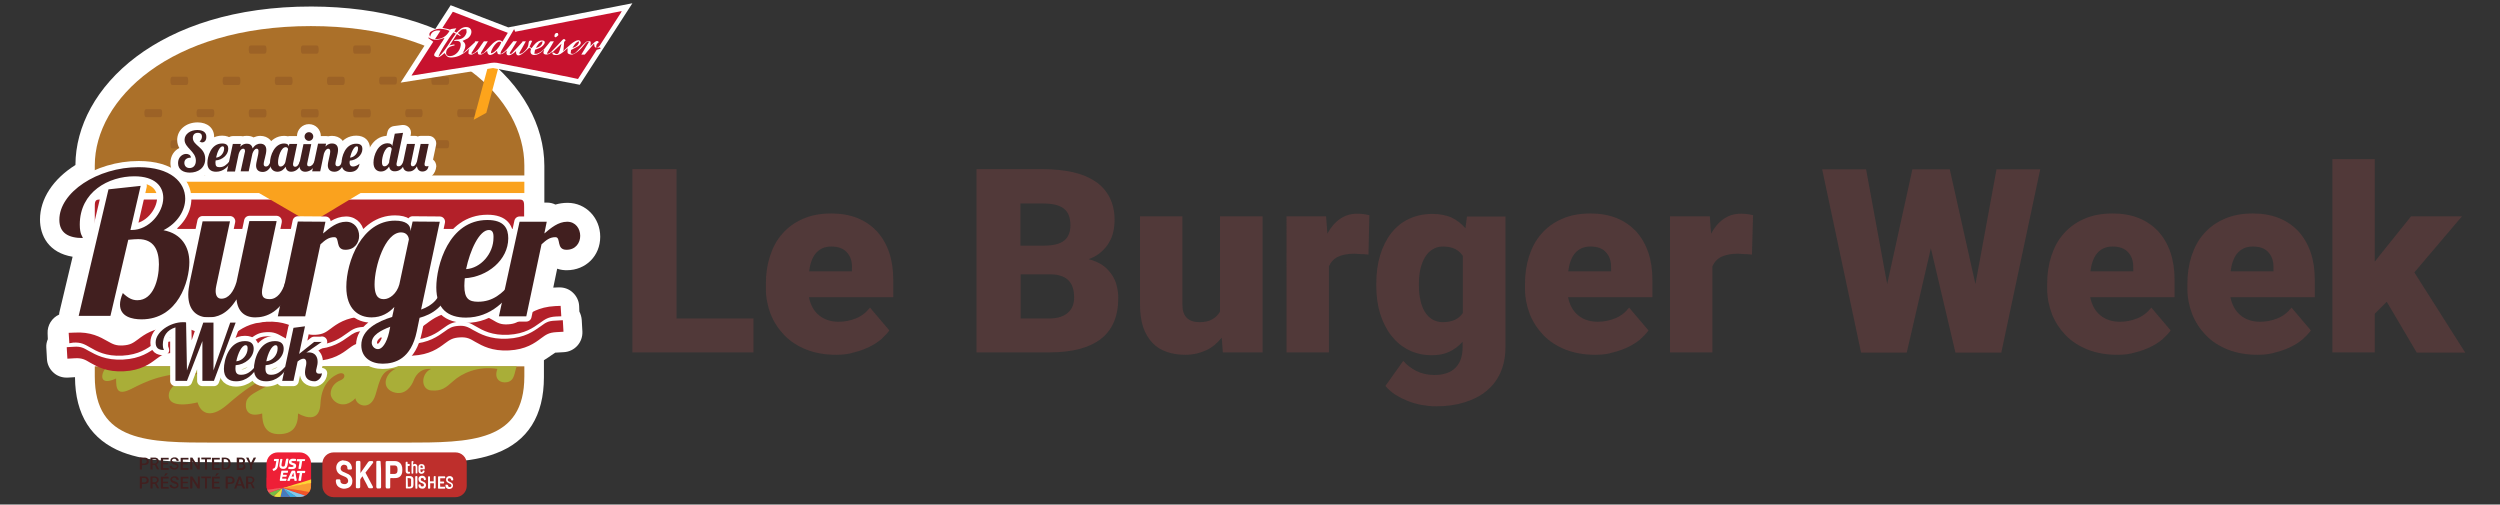 <?xml version="1.0" encoding="utf-8"?>
<!-- Generator: Adobe Illustrator 21.1.0, SVG Export Plug-In . SVG Version: 6.00 Build 0)  -->
<svg version="1.1" id="Layer_1" xmlns="http://www.w3.org/2000/svg" xmlns:xlink="http://www.w3.org/1999/xlink" x="0px" y="0px"
	 viewBox="0 0 1150 232.1" style="enable-background:new 0 0 1150 232.1;" xml:space="preserve">
<rect x="0" y="0" width="1150" height="232.1" fill="#333333" stroke="none"/>
<style type="text/css">
	.st0{fill:#FFFFFF;}
	.st1{fill:#AB7029;}
	.st2{fill:#9C6226;}
	.st3{fill:#B32029;}
	.st4{fill:#FAA21E;}
	.st5{fill:#A9AE38;}
	.st6{fill:#6D1F11;stroke:#FFFFFF;stroke-width:5.673;stroke-linecap:round;stroke-linejoin:round;stroke-miterlimit:10;}
	.st7{fill:#6D1F11;stroke:#FFFFFF;stroke-width:4.847;stroke-linecap:round;stroke-linejoin:round;stroke-miterlimit:10;}
	.st8{fill:#411F1F;}
	.st9{fill:#FDA41B;}
	.st10{fill:#C7122E;}
	.st11{fill:#BE2F2C;}
	.st12{fill:#EE1F36;}
	.st13{clip-path:url(#SVGID_2_);}
	.st14{fill:#EE1F37;}
	.st15{fill:#F05528;}
	.st16{fill:#82CAE8;}
	.st17{fill:#74BB44;}
	.st18{fill:#457BBF;}
	.st19{fill:#E1E440;}
	.st20{fill:#37ADE3;}
	.st21{fill:#F05C5F;}
	.st22{fill:#F99C33;}
	.st23{fill:#FED535;}
	.st24{fill:#513939;}
</style>
<title>loog-full</title>
<g id="Layer_2">
	<g>
		<polygon class="st0" points="177.6,25.7 187.5,28.3 179,60.2 166.5,67.1 		"/>
		<g>
			<path class="st0" d="M98.4,212.6c-15.7,0-30.5-0.1-42.1-4.6c-14.3-5.6-21.7-17.2-21.8-34.5l-3.4,0.2c-0.2,0-0.3,0-0.5,0
				c-2.2,0-4.4-0.8-6-2.3c-1.8-1.6-2.9-3.9-3-6.2l-0.3-5.3c-0.1-1.4,0.2-2.7,0.7-3.9l-0.1-2.6c-0.2-3.8,2-7.2,5.3-8.7
				c0-0.5,0.1-0.9,0.2-1.4l6-25.2c-11-1.8-15-9.7-15-17.1c0-9.6,6.1-18.7,16.3-25.1C34.8,40.5,72.9,2.9,143.3,3
				c31.9,0.1,59.1,7.9,78.8,22.6c18,13.5,28.3,32,28.3,50.7v3.9c0,0.2,0,0.5,0,0.7v12.3h1.3c1.3,0,2.6,0.3,3.8,0.9
				c1.7-0.5,3.6-0.8,5.6-0.8c8.4,0,15,6.9,15,15.6c0,8.8-6.6,15.4-15.4,15.4c-1.1,0-2.7-0.1-4.4-0.7l-1.8,8.7l2.4-0.1
				c0.2,0,0.3,0,0.5,0c2.2,0,4.4,0.8,6,2.3c1.8,1.6,2.9,3.9,3,6.2l0.1,2.6c0.6,1.2,1,2.5,1.1,3.9l0.3,5.3c0.1,2.4-0.7,4.7-2.3,6.5
				s-3.9,2.9-6.3,3l-3.4,0.2c-0.3,0-0.5,0-0.6,0.1c-0.3,0.2-1,0.7-1.5,1c-1,0.7-2.1,1.5-3.6,2.4v7.8c0,17.7-7.4,29.5-22,35
				c-11.6,4.5-26.5,4.4-42.2,4.4L98.4,212.6z"/>
			<path class="st1" d="M241.2,76.1C241.2,45.7,208,12,143,12c-64.9,0-99.4,33.7-99.4,64.1v4.6h197.6L241.2,76.1L241.2,76.1z"/>
			<g>
				<path class="st2" d="M121.7,20.9h-6.4c-0.3,0-0.6,0.2-0.7,0.5c-0.1,0.2-0.2,0.7-0.2,1.4c0,0.7,0.2,1.1,0.2,1.4
					c0.1,0.3,0.4,0.5,0.7,0.5h6.4c0.3,0,0.6-0.2,0.7-0.5c0.1-0.2,0.2-0.7,0.2-1.4c0-0.7-0.1-1.1-0.2-1.4
					C122.3,21.1,122,20.9,121.7,20.9z"/>
				<path class="st2" d="M145.7,20.9h-6.4c-0.3,0-0.6,0.2-0.7,0.5c-0.1,0.2-0.2,0.7-0.2,1.4c0,0.7,0.1,1.1,0.2,1.4
					c0.1,0.3,0.4,0.5,0.7,0.5h6.4c0.3,0,0.6-0.2,0.7-0.5c0.1-0.2,0.2-0.7,0.2-1.4c0-0.7-0.1-1.1-0.2-1.4S146,20.9,145.7,20.9z"/>
				<path class="st2" d="M169.7,20.9h-6.4c-0.3,0-0.6,0.2-0.7,0.5c-0.1,0.2-0.2,0.7-0.2,1.4c0,0.7,0.2,1.1,0.2,1.4
					c0.1,0.3,0.4,0.5,0.7,0.5h6.4c0.3,0,0.6-0.2,0.7-0.5c0.1-0.2,0.2-0.7,0.2-1.4c0-0.7-0.1-1.1-0.2-1.3
					C170.4,21.1,170.1,20.9,169.7,20.9z"/>
				<path class="st2" d="M109.7,35.3h-6.4c-0.3,0-0.6,0.2-0.7,0.5c-0.1,0.2-0.2,0.7-0.2,1.4s0.1,1.1,0.2,1.4
					c0.1,0.3,0.4,0.5,0.7,0.5h6.4c0.3,0,0.6-0.2,0.7-0.5c0.1-0.2,0.2-0.7,0.2-1.4s-0.1-1.1-0.2-1.4C110.3,35.5,110,35.3,109.7,35.3z
					"/>
				<path class="st2" d="M133.7,35.3h-6.4c-0.3,0-0.6,0.2-0.7,0.5c-0.1,0.2-0.2,0.7-0.2,1.4s0.1,1.1,0.2,1.4
					c0.1,0.3,0.4,0.5,0.7,0.5h6.4c0.3,0,0.6-0.2,0.7-0.5c0.1-0.2,0.2-0.7,0.2-1.4s-0.1-1.1-0.2-1.4C134.3,35.5,134,35.3,133.7,35.3z
					"/>
				<path class="st2" d="M85.7,35.3h-6.4c-0.3,0-0.6,0.2-0.7,0.5c-0.1,0.2-0.2,0.7-0.2,1.4s0.1,1.1,0.2,1.4c0.1,0.3,0.4,0.5,0.7,0.5
					h6.4c0.3,0,0.6-0.2,0.7-0.5c0.1-0.2,0.2-0.7,0.2-1.4s-0.2-1.1-0.2-1.4C86.3,35.5,86.1,35.3,85.7,35.3z"/>
				<path class="st2" d="M157.7,35.3h-6.4c-0.3,0-0.6,0.2-0.7,0.5c-0.1,0.2-0.2,0.7-0.2,1.4s0.1,1.1,0.2,1.4
					c0.1,0.3,0.4,0.5,0.7,0.5h6.4c0.3,0,0.6-0.2,0.7-0.5c0.1-0.2,0.2-0.7,0.2-1.4s-0.1-1.1-0.2-1.4C158.3,35.5,158,35.3,157.7,35.3z
					"/>
				<path class="st2" d="M181.7,35.3h-6.4c-0.3,0-0.6,0.2-0.7,0.5c-0.1,0.2-0.2,0.7-0.2,1.3c0,0.7,0.1,1.1,0.2,1.3
					c0.1,0.3,0.4,0.5,0.7,0.5h6.4c0.3,0,0.6-0.2,0.7-0.5c0.1-0.2,0.2-0.7,0.2-1.4s-0.1-1.1-0.2-1.4C182.3,35.5,182,35.3,181.7,35.3z
					"/>
				<path class="st2" d="M205.7,35.3h-6.4c-0.3,0-0.6,0.2-0.7,0.5c-0.1,0.2-0.2,0.7-0.2,1.3c0,0.7,0.2,1.1,0.2,1.4
					c0.1,0.3,0.4,0.5,0.7,0.5h6.4c0.3,0,0.6-0.2,0.7-0.5c0.1-0.2,0.2-0.7,0.2-1.3c0-0.7-0.1-1.1-0.2-1.4
					C206.3,35.5,206,35.3,205.7,35.3z"/>
				<path class="st2" d="M121.7,50.2h-6.4c-0.3,0-0.6,0.2-0.7,0.5c-0.1,0.2-0.2,0.7-0.2,1.4s0.2,1.1,0.2,1.4
					c0.1,0.3,0.4,0.5,0.7,0.5h6.4c0.3,0,0.6-0.2,0.7-0.5c0.1-0.2,0.2-0.7,0.2-1.4s-0.1-1.1-0.2-1.4C122.3,50.4,122,50.2,121.7,50.2z
					"/>
				<path class="st2" d="M145.7,50.2h-6.4c-0.3,0-0.6,0.2-0.7,0.5c-0.1,0.2-0.2,0.7-0.2,1.4s0.1,1.1,0.2,1.4
					c0.1,0.3,0.4,0.5,0.7,0.5h6.4c0.3,0,0.6-0.2,0.7-0.5c0.1-0.2,0.2-0.7,0.2-1.4s-0.1-1.1-0.2-1.4C146.3,50.4,146,50.2,145.7,50.2z
					"/>
				<path class="st2" d="M169.7,50.2h-6.4c-0.3,0-0.6,0.2-0.7,0.5c-0.1,0.2-0.2,0.7-0.2,1.4s0.2,1.1,0.2,1.4
					c0.1,0.3,0.4,0.5,0.7,0.5h6.4c0.3,0,0.6-0.2,0.7-0.5c0.1-0.2,0.2-0.7,0.2-1.4s-0.1-1.1-0.2-1.3
					C170.4,50.4,170.1,50.2,169.7,50.2z"/>
				<path class="st2" d="M133.7,64.5h-6.4c-0.3,0-0.6,0.2-0.7,0.5c-0.1,0.2-0.2,0.7-0.2,1.4c0,0.7,0.1,1.1,0.2,1.4s0.4,0.5,0.7,0.5
					h6.4c0.3,0,0.6-0.2,0.7-0.5c0.1-0.2,0.2-0.7,0.2-1.4c0-0.7-0.1-1.1-0.2-1.4S134,64.5,133.7,64.5z"/>
				<path class="st2" d="M157.7,64.5h-6.4c-0.3,0-0.6,0.2-0.7,0.5c-0.1,0.2-0.2,0.7-0.2,1.4c0,0.7,0.1,1.1,0.2,1.4
					c0.1,0.3,0.4,0.5,0.7,0.5h6.4c0.3,0,0.6-0.2,0.7-0.5c0.1-0.2,0.2-0.7,0.2-1.4c0-0.7-0.1-1.1-0.2-1.4S158,64.5,157.7,64.5z"/>
				<path class="st2" d="M193.5,50.2h-6.2c-0.3,0-0.6,0.2-0.7,0.5c-0.1,0.2-0.2,0.7-0.2,1.3c0,0.7,0.1,1.1,0.2,1.4
					c0.1,0.3,0.4,0.5,0.7,0.5h6.2c0.3,0,0.6-0.2,0.7-0.5c0.1-0.2,0.2-0.7,0.2-1.4s-0.1-1.1-0.2-1.3
					C194.2,50.4,193.9,50.2,193.5,50.2z"/>
				<path class="st2" d="M218.3,50.7c-0.1-0.3-0.4-0.5-0.7-0.5h-6.4c-0.3,0-0.6,0.2-0.7,0.5c-0.1,0.2-0.2,0.7-0.2,1.3
					c0,0.7,0.1,1.1,0.2,1.4c0.1,0.3,0.4,0.5,0.7,0.5h6.4c0.3,0,0.6-0.2,0.7-0.5c0.1-0.2,0.2-0.7,0.2-1.4
					C218.5,51.4,218.4,50.9,218.3,50.7z"/>
				<path class="st2" d="M205.7,64.5h-6.6c-0.3,0-0.6,0.2-0.7,0.5c-0.1,0.2-0.2,0.7-0.2,1.3c0,0.7,0.1,1.1,0.2,1.4
					c0.1,0.3,0.4,0.5,0.7,0.5h6.6c0.3,0,0.6-0.2,0.7-0.5c0.1-0.2,0.2-0.7,0.2-1.4c0-0.7-0.1-1.1-0.2-1.3
					C206.3,64.7,206,64.5,205.7,64.5z"/>
				<path class="st2" d="M181.6,64.5h-6.3c-0.3,0-0.6,0.2-0.7,0.5c-0.1,0.2-0.2,0.7-0.2,1.3c0,0.7,0.1,1.1,0.2,1.4
					c0.1,0.3,0.4,0.5,0.7,0.5h6.3c0.3,0,0.6-0.2,0.7-0.5c0.1-0.2,0.2-0.7,0.2-1.4c0-0.7-0.1-1.1-0.2-1.3
					C182.2,64.7,181.9,64.5,181.6,64.5z"/>
				<path class="st2" d="M73.7,50.2h-6.4c-0.3,0-0.6,0.2-0.7,0.5c-0.1,0.2-0.2,0.7-0.2,1.3c0,0.7,0.1,1.1,0.2,1.4
					c0.1,0.3,0.4,0.5,0.7,0.5h6.4c0.3,0,0.6-0.2,0.7-0.5c0.1-0.2,0.2-0.7,0.2-1.4s-0.1-1.1-0.2-1.4C74.3,50.4,74,50.2,73.7,50.2z"/>
				<path class="st2" d="M97.7,50.2h-6.4c-0.3,0-0.6,0.2-0.7,0.5c-0.1,0.2-0.2,0.7-0.2,1.3c0,0.7,0.1,1.1,0.2,1.4
					c0.1,0.3,0.4,0.5,0.7,0.5h6.4c0.3,0,0.6-0.2,0.7-0.5c0.1-0.2,0.2-0.7,0.2-1.4s-0.1-1.1-0.2-1.4C98.3,50.4,98,50.2,97.7,50.2z"/>
				<path class="st2" d="M85.6,64.5h-6.3c-0.3,0-0.6,0.2-0.7,0.5c-0.1,0.2-0.2,0.7-0.2,1.4c0,0.7,0.1,1.1,0.2,1.4s0.4,0.5,0.7,0.5
					h6.3c0.3,0,0.6-0.2,0.7-0.5c0.1-0.2,0.2-0.7,0.2-1.4c0-0.7-0.1-1.1-0.2-1.4S85.9,64.5,85.6,64.5z"/>
				<path class="st2" d="M110.1,64.7c-0.1-0.1-0.3-0.2-0.5-0.2h-6.4c-0.3,0-0.6,0.2-0.7,0.5c-0.1,0.2-0.2,0.7-0.2,1.4
					c0,0.7,0.1,1.1,0.2,1.4s0.4,0.5,0.7,0.5h6.4l0,0c0.3,0,0.6-0.2,0.7-0.5c0.1-0.2,0.2-0.7,0.2-1.4c0-0.7-0.1-1.1-0.2-1.4
					C110.3,64.9,110.2,64.8,110.1,64.7z"/>
			</g>
			<path class="st3" d="M241.2,101.9c0,1.9,0,3.4-1.9,3.4H45.5c-1.9,0-1.9-1.5-1.9-3.4v-6.7c0-1.9,0-3.4,1.9-3.4h193.7
				c1.9,0,1.9,1.5,1.9,3.4v6.7H241.2z"/>
			<rect x="43.6" y="83.6" class="st4" width="197.6" height="5.2"/>
			<polygon class="st4" points="171.5,85.4 142.9,102.6 113.3,85.4 			"/>
			<path class="st1" d="M43.6,168.5v4.6c0,30.4,24.6,30.5,55,30.5h87.6c30.4,0,55-0.2,55-30.5v-4.6H43.6z"/>
			<g>
				<path class="st5" d="M53.4,174.1c0,4.8,0.4,8.1,7,4.8s14.7-7.7,31.6-7.3c-6.2,1.8-13.6,5.1-14.3,9.5c-0.7,4.4,3.7,6.2,13.2,4
					c1.1,4,5.1,8.4,13.6,1.1c8.4-7.3,13.2-10.3,17.3-11.8c4-1.5,5.1,0.7,0.7,3.3s-8.4,4-9.2,7c-0.7,2.9,0,7.7,7.3,5.5
					c0,5.1,1.5,9.5,7.7,9.5s8.8-3.3,8.8-9.5c4,2.2,9.9,3.7,10.3-4.4c0.4-8.1,4-11.8,7.7-13.6s4.3,1.6,1.8,2.6
					c-3.3,1.3-4.7,3.7-4.8,6.2c-0.1,3.3,5.6,8.2,11.4,2.2c0.4,3.5,7,5.9,9.2-1.5c2.2-7.3,2.8-11.9,9.5-12.1
					c-4.6,1.7-7.3,8.4-1.5,10.7c5.9,2.2,8.8-3.3,9.5-5.1s2.6-5.9,8.1-5.5c-4.8,2.1-4.8,9.5,0,9.9s6.6-1.1,10.3-4.4
					c3.7-3.3,11-7,20.2-5.5c-1.8,4.8,1.5,6.7,4.5,6.1c3.6-0.7,3.3-4.7,4.4-7.3H49.5v0.1C46.6,170.5,44.6,178.2,53.4,174.1z"/>
			</g>
			<path class="st3" d="M33.7,157.6c3.5-0.2,5.1,0.7,7.7,2.2c3.1,1.8,7.3,4.2,14.9,3.8c7.5-0.4,11.5-3.3,14.4-5.4
				c2.4-1.7,3.8-2.8,7.4-3c3.5-0.2,5.1,0.7,7.7,2.2c3.1,1.8,7.3,4.2,14.9,3.8c7.5-0.4,11.5-3.3,14.4-5.4c2.4-1.7,3.8-2.8,7.4-3
				c3.5-0.2,5.1,0.7,7.7,2.2c3.1,1.8,7.3,4.2,14.9,3.8c7.5-0.4,11.5-3.3,14.4-5.4c2.4-1.7,3.8-2.8,7.4-3c3.6-0.2,5.1,0.7,7.7,2.2
				c3.1,1.8,7.4,4.2,14.9,3.8s11.5-3.3,14.4-5.4c2.4-1.7,3.8-2.8,7.4-3c3.6-0.2,5.1,0.7,7.7,2.2c3.1,1.8,7.4,4.2,14.9,3.8
				s11.5-3.3,14.4-5.4c2.4-1.7,3.8-2.8,7.4-3l2.5-0.1l-0.3-4.8l-2.5,0.1c-7.8,0.4-11.9,3.4-14.8,5.6c-2.3,1.7-3.6,2.6-6.9,2.8
				c-3.3,0.2-4.7-0.6-7.2-2.1c-3.2-1.8-7.6-4.4-15.4-3.9c-7.8,0.4-11.9,3.4-14.8,5.6c-2.3,1.7-3.6,2.6-6.9,2.8
				c-3.3,0.2-4.7-0.6-7.2-2.1c-3.2-1.8-7.6-4.3-15.3-3.9c-7.8,0.4-11.9,3.4-14.8,5.6c-2.3,1.7-3.6,2.6-6.9,2.8
				c-3.3,0.2-4.7-0.6-7.2-2.1c-3.2-1.8-7.6-4.3-15.4-3.9c-7.8,0.4-11.9,3.4-14.8,5.6c-2.3,1.7-3.6,2.6-6.9,2.8s-4.7-0.6-7.2-2
				c-3.2-1.8-7.6-4.4-15.4-3.9c-7.8,0.4-11.9,3.4-14.8,5.6c-2.3,1.7-3.6,2.6-6.9,2.8c-3.3,0.2-4.7-0.6-7.2-2
				c-3.2-1.8-7.6-4.4-15.3-3.9l-2.5,0.1l0.3,4.8L33.7,157.6z"/>
			<path class="st3" d="M248.7,150.1c-3.1,2.2-7.3,5.3-15.3,5.7s-12.5-2.2-15.8-4c-2.4-1.4-3.7-2.1-6.7-1.9c-3,0.2-4.2,1-6.4,2.6
				c-3.1,2.2-7.3,5.3-15.3,5.7s-12.5-2.2-15.8-4c-2.4-1.4-3.7-2.1-6.7-1.9c-3,0.2-4.2,1-6.4,2.6c-3.1,2.2-7.3,5.3-15.3,5.7
				s-12.5-2.2-15.8-4c-2.4-1.4-3.7-2.1-6.7-1.9c-3,0.2-4.2,1-6.4,2.6c-3.1,2.2-7.3,5.3-15.3,5.7s-12.5-2.2-15.8-4
				c-2.4-1.4-3.7-2.1-6.7-1.9c-3,0.2-4.2,1-6.4,2.6c-3.1,2.2-7.3,5.3-15.3,5.7s-12.5-2.2-15.8-4c-2.4-1.4-3.7-2.1-6.7-1.9l-3.4,0.2
				L31,165l3.4-0.2c3.3-0.2,4.7,0.6,7.2,2.1c3.2,1.8,7.6,4.3,15.4,3.9c7.8-0.4,11.9-3.4,14.8-5.6c2.3-1.7,3.6-2.6,6.9-2.8
				s4.7,0.6,7.2,2.1c3.2,1.8,7.6,4.3,15.4,3.9c7.8-0.4,11.9-3.4,14.8-5.6c2.3-1.7,3.6-2.6,6.9-2.8s4.7,0.6,7.2,2.1
				c3.2,1.8,7.6,4.3,15.3,3.9c7.8-0.4,11.9-3.4,14.8-5.6c2.3-1.7,3.6-2.6,6.9-2.8c3.3-0.2,4.7,0.6,7.2,2.1c3.2,1.8,7.6,4.4,15.4,3.9
				c7.8-0.4,11.9-3.4,14.8-5.6c2.3-1.7,3.6-2.6,6.9-2.8c3.3-0.2,4.7,0.6,7.2,2.1c3.2,1.8,7.6,4.3,15.4,3.9
				c7.8-0.4,11.9-3.4,14.8-5.6c2.3-1.7,3.6-2.6,6.9-2.8l3.4-0.2l-0.3-5.3l-3.4,0.2C252.1,147.6,251,148.4,248.7,150.1z"/>
			<path class="st6" d="M64.7,85.5L60,105.8h0.6c8,0,14.5-8,14.5-14.8c0-5.2-3.7-9.9-13.3-9.9c-11.8,0-25.1,7.1-25.1,22.2
				c0,4.7,1.3,5.4,1.4,6.2c-6.6,0-10.8-2.3-10.8-8.4c0-12.6,17.5-24.2,36.5-24.2c14.8,0,21.4,7,21.4,14.5c0,5.4-3.5,11.2-10,14.5
				c8.5,1.6,11.9,7.9,11.9,14.7c0,8.8-5.2,26.3-22,26.3c-4.3,0-9.9-1.2-9.9-6.8c0-1.5,0.4-3.2,1.3-5.3c2.5,2.4,4.4,3.3,6.7,3.3
				c7.3,0,9.9-9.5,9.9-16.5c0-6.4-2.2-11.6-9.5-11.6c-0.8,0-2.8,0.1-4.6,0.3l-8.2,35H36.2l13.7-58.2L64.7,85.5z"/>
			<path class="st7" d="M127.2,102l-6.3,29.6c-0.3,1.1-0.4,2-0.4,2.8c0,2.4,1.1,3.2,3.6,3.2c3.4,0,5.8-3.3,7.1-7.7h3.7
				c-5,14.2-12.8,16.1-17.5,16.1c-5,0-8.1-2.9-8.6-8.3c-4.4,7.1-9.2,8.3-12.9,8.3c-5.2,0-9.3-3.1-9.3-10.5c0-1.7,0.3-3.6,0.7-5.7
				l5.9-28h12.6l-6.3,29.6c-0.2,0.9-0.3,1.7-0.3,2.4c0,2,0.7,3.6,2.6,3.6c3.4,0,5.7-3.3,7-7.7l5.9-28h12.5V102z"/>
			<path class="st7" d="M149.7,102l-1.1,5.4c3.1-2.6,6.4-5.4,10.6-5.4c3.9,0,6,3.2,6,6.5c0,3.1-2,6.4-6.3,6.4
				c-4.9,0-2.4-5.8-5.1-5.8c-2.6,0-4.2,1.3-6.4,3.3l-7,33.1h-12.6l9.2-43.6L149.7,102L149.7,102z"/>
			<path class="st7" d="M202.3,102l-8.6,40.4c5.3-1.9,8.5-4.9,11-12.5h3.7c-3.4,11.5-10,14.8-15.4,16.3l-1.3,6.3
				c-2.6,12.5-9.9,14.8-15.7,14.8c-5.3,0-9.8-2.8-9.8-8.5c0-7.3,7.7-11,14.2-13l1-4.6c-2.5,2.7-5.9,4.8-10.5,4.8
				c-5.9,0-11.6-3.7-11.6-14c0-11.8,7.2-30.5,22.4-30.5c5,0,7.1,1.9,7.1,4.4v0.5l1-4.5L202.3,102L202.3,102z M173.9,160.6
				c1.8,0,3.9-2.6,5.1-7.8l0.5-2.5c-4.4,1.7-8.5,3.9-8.5,7.4C171,158.9,172,160.6,173.9,160.6z M172.3,130.8c0,6.7,2.8,6.8,4.4,6.8
				c2.4,0,5.8-2.4,7-6.8l4.4-20.7c-0.1-1-0.8-3.2-3.6-3.2C177.1,106.9,172.3,122.6,172.3,130.8z"/>
			<path class="st7" d="M219.9,138.8c6.9,0,11.1-3.8,15.4-8.8h3c-5,8-12.4,16.1-24,16.1c-8.2,0-13.6-4-13.6-13.9
				c0-10,5.7-31,23.5-31c7.8,0,9.6,4,9.6,8.4c0,10-9.6,17.8-20,18.4c-0.1,1.2-0.2,2.4-0.2,3.5C213.6,137.4,215.7,138.8,219.9,138.8z
				 M224.9,105.8c-4.4,0-8.7,9.3-10.5,18c6.7-0.4,12.6-7.1,12.6-14.4C227.1,107.2,226.6,105.8,224.9,105.8z"/>
			<path class="st7" d="M251.5,102l-1.1,5.4c3.1-2.6,6.4-5.4,10.5-5.4c3.9,0,6,3.2,6,6.5c0,3.1-2,6.4-6.3,6.4
				c-4.9,0-2.4-5.8-5.1-5.8c-2.6,0-4.2,1.3-6.4,3.3l-7,33.1h-12.6L239,102H251.5z"/>
			<path class="st8" d="M64.7,85.5L60,105.8h0.6c8,0,14.5-8,14.5-14.8c0-5.2-3.7-9.9-13.3-9.9c-11.8,0-25.1,7.1-25.1,22.2
				c0,4.7,1.3,5.4,1.4,6.2c-6.6,0-10.8-2.3-10.8-8.4c0-12.6,17.5-24.2,36.5-24.2c14.8,0,21.4,7,21.4,14.5c0,5.4-3.5,11.2-10,14.5
				c8.5,1.6,11.9,7.9,11.9,14.7c0,8.8-5.2,26.3-22,26.3c-4.3,0-9.9-1.2-9.9-6.8c0-1.5,0.4-3.2,1.3-5.3c2.5,2.4,4.4,3.3,6.7,3.3
				c7.3,0,9.9-9.5,9.9-16.5c0-6.4-2.2-11.6-9.5-11.6c-0.8,0-2.8,0.1-4.6,0.3l-8.2,35H36.2l13.7-58.2L64.7,85.5z"/>
			<path class="st8" d="M127.2,102l-6.3,29.6c-0.3,1.1-0.4,2-0.4,2.8c0,2.4,1.1,3.2,3.6,3.2c3.4,0,5.8-3.3,7.1-7.7h3.7
				c-5,14.2-12.8,16.1-17.5,16.1c-5,0-8.1-2.9-8.6-8.3c-4.4,7.1-9.2,8.3-12.9,8.3c-5.2,0-9.3-3.1-9.3-10.5c0-1.7,0.3-3.6,0.7-5.7
				l5.9-28h12.6l-6.3,29.6c-0.2,0.9-0.3,1.7-0.3,2.4c0,2,0.7,3.6,2.6,3.6c3.4,0,5.7-3.3,7-7.7l5.9-28h12.5V102z"/>
			<path class="st8" d="M149.7,102l-1.1,5.4c3.1-2.6,6.4-5.4,10.6-5.4c3.9,0,6,3.2,6,6.5c0,3.1-2,6.4-6.3,6.4
				c-4.9,0-2.4-5.8-5.1-5.8c-2.6,0-4.2,1.3-6.4,3.3l-7,33.1h-12.6l9.2-43.6L149.7,102L149.7,102z"/>
			<path class="st8" d="M202.3,102l-8.6,40.4c5.3-1.9,8.5-4.9,11-12.5h3.7c-3.4,11.5-10,14.8-15.4,16.3l-1.3,6.3
				c-2.6,12.5-9.9,14.8-15.7,14.8c-5.3,0-9.8-2.8-9.8-8.5c0-7.3,7.7-11,14.2-13l1-4.6c-2.5,2.7-5.9,4.8-10.5,4.8
				c-5.9,0-11.6-3.7-11.6-14c0-11.8,7.2-30.5,22.4-30.5c5,0,7.1,1.9,7.1,4.4v0.5l1-4.5L202.3,102L202.3,102z M173.9,160.6
				c1.8,0,3.9-2.6,5.1-7.8l0.5-2.5c-4.4,1.7-8.5,3.9-8.5,7.4C171,158.9,172,160.6,173.9,160.6z M172.3,130.8c0,6.7,2.8,6.8,4.4,6.8
				c2.4,0,5.8-2.4,7-6.8l4.4-20.7c-0.1-1-0.8-3.2-3.6-3.2C177.1,106.9,172.3,122.6,172.3,130.8z"/>
			<path class="st8" d="M219.9,138.8c6.9,0,11.1-3.8,15.4-8.8h3c-5,8-12.4,16.1-24,16.1c-8.2,0-13.6-4-13.6-13.9
				c0-10,5.7-31,23.5-31c7.8,0,9.6,4,9.6,8.4c0,10-9.6,17.8-20,18.4c-0.1,1.2-0.2,2.4-0.2,3.5C213.6,137.4,215.7,138.8,219.9,138.8z
				 M224.9,105.8c-4.4,0-8.7,9.3-10.5,18c6.7-0.4,12.6-7.1,12.6-14.4C227.1,107.2,226.6,105.8,224.9,105.8z"/>
			<path class="st8" d="M251.5,102l-1.1,5.4c3.1-2.6,6.4-5.4,10.5-5.4c3.9,0,6,3.2,6,6.5c0,3.1-2,6.4-6.3,6.4
				c-4.9,0-2.4-5.8-5.1-5.8c-2.6,0-4.2,1.3-6.4,3.3l-7,33.1h-12.6L239,102H251.5z"/>
			<path class="st7" d="M86,170.4l7.5-22h4.7v22l7.7-22h2.5l-10,26.8h-5.3v-18.3L86,175.2h-5.3v-24.6c-3.9,1.2-5.8,4-5.8,8
				c0,1.8,0.5,2.1,0.5,2.4c-2.5,0-3.8-0.9-3.8-3.5c0-4.8,6.6-9.3,12.6-9.3c0.5,0,1,0,1.4,0.1L86,170.4z"/>
			<path class="st7" d="M110.9,172.4c2.8,0,4.6-1.6,6.4-3.6h1.2c-2,3.3-5.1,6.6-9.9,6.6c-3.4,0-5.6-1.7-5.6-5.7
				c0-4.1,2.3-12.8,9.7-12.8c3.2,0,4,1.7,4,3.5c0,4.1-4,7.3-8.3,7.6c0,0.5-0.1,1-0.1,1.4C108.3,171.8,109.2,172.4,110.9,172.4z
				 M113,158.8c-1.8,0-3.6,3.8-4.3,7.4c2.8-0.2,5.2-2.9,5.2-5.9C113.9,159.3,113.7,158.8,113,158.8z"/>
			<path class="st7" d="M124.7,172.4c2.8,0,4.6-1.6,6.4-3.6h1.2c-2,3.3-5.1,6.6-9.9,6.6c-3.4,0-5.6-1.7-5.6-5.7
				c0-4.1,2.3-12.8,9.7-12.8c3.2,0,4,1.7,4,3.5c0,4.1-4,7.3-8.3,7.6c0,0.5-0.1,1-0.1,1.4C122.1,171.8,123,172.4,124.7,172.4z
				 M126.8,158.8c-1.8,0-3.6,3.8-4.3,7.4c2.8-0.2,5.2-2.9,5.2-5.9C127.7,159.3,127.5,158.8,126.8,158.8z"/>
			<path class="st7" d="M148.1,157.2l-7.2,5c0.4-0.1,0.8-0.1,1.2-0.1c2.7,0,4,1.9,4,4.2c0,0.4,0,0.9-0.1,1.4l-0.4,1.8
				c-0.1,0.4-0.2,0.8-0.2,1.1c0,0.7,0.3,1.3,1.4,1.3c0.9,0,1-0.1,1.3-0.2c-0.2,2.6-2.4,3.7-3.3,3.7c-2.9,0-4.5-1.5-4.5-4.1
				c0-0.6,0.1-1.2,0.2-1.9l0.3-1.4c0.1-0.5,0.1-0.9,0.1-1.3c0-1-0.4-1.7-1.3-1.7c-0.8,0-1.7,0.5-2.7,1.3l-1.9,8.9h-5.2l5.2-24.4
				l5.3-0.7l-2.7,12.7l6.9-5.5h3.6V157.2z"/>
			<path class="st8" d="M86,170.4l7.5-22h4.7v22l7.7-22h2.5l-10,26.8h-5.3v-18.3L86,175.2h-5.3v-24.6c-3.9,1.2-5.8,4-5.8,8
				c0,1.8,0.5,2.1,0.5,2.4c-2.5,0-3.8-0.9-3.8-3.5c0-4.8,6.6-9.3,12.6-9.3c0.5,0,1,0,1.4,0.1L86,170.4z"/>
			<path class="st8" d="M110.9,172.4c2.8,0,4.6-1.6,6.4-3.6h1.2c-2,3.3-5.1,6.6-9.9,6.6c-3.4,0-5.6-1.7-5.6-5.7
				c0-4.1,2.3-12.8,9.7-12.8c3.2,0,4,1.7,4,3.5c0,4.1-4,7.3-8.3,7.6c0,0.5-0.1,1-0.1,1.4C108.3,171.8,109.2,172.4,110.9,172.4z
				 M113,158.8c-1.8,0-3.6,3.8-4.3,7.4c2.8-0.2,5.2-2.9,5.2-5.9C113.9,159.3,113.7,158.8,113,158.8z"/>
			<path class="st8" d="M124.7,172.4c2.8,0,4.6-1.6,6.4-3.6h1.2c-2,3.3-5.1,6.6-9.9,6.6c-3.4,0-5.6-1.7-5.6-5.7
				c0-4.1,2.3-12.8,9.7-12.8c3.2,0,4,1.7,4,3.5c0,4.1-4,7.3-8.3,7.6c0,0.5-0.1,1-0.1,1.4C122.1,171.8,123,172.4,124.7,172.4z
				 M126.8,158.8c-1.8,0-3.6,3.8-4.3,7.4c2.8-0.2,5.2-2.9,5.2-5.9C127.7,159.3,127.5,158.8,126.8,158.8z"/>
			<path class="st8" d="M148.1,157.2l-7.2,5c0.4-0.1,0.8-0.1,1.2-0.1c2.7,0,4,1.9,4,4.2c0,0.4,0,0.9-0.1,1.4l-0.4,1.8
				c-0.1,0.4-0.2,0.8-0.2,1.1c0,0.7,0.3,1.3,1.4,1.3c0.9,0,1-0.1,1.3-0.2c-0.2,2.6-2.4,3.7-3.3,3.7c-2.9,0-4.5-1.5-4.5-4.1
				c0-0.6,0.1-1.2,0.2-1.9l0.3-1.4c0.1-0.5,0.1-0.9,0.1-1.3c0-1-0.4-1.7-1.3-1.7c-0.8,0-1.7,0.5-2.7,1.3l-1.9,8.9h-5.2l5.2-24.4
				l5.3-0.7l-2.7,12.7l6.9-5.5h3.6V157.2z"/>
			<g>
				<rect x="161" y="73.2" class="st0" width="18.2" height="9.4"/>
				<g>
					<g>
						<path class="st0" d="M87.3,82.9c-5.3,0-8.9-3.2-8.9-7.9c0-3.4,1.8-5.8,4.1-6.9c-0.6-1-1-2.3-1-3.7c0-4.6,4-8.1,9.4-8.1
							c4.5,0,7.6,2.6,7.6,6.6c0,2-0.8,3.7-2.1,4.8c0.9,1.3,1.5,3.1,1.5,5.3C98,78.8,93.5,82.9,87.3,82.9z"/>
						<path class="st0" d="M93,65.5c-0.5,0-0.8-0.2-1.2-0.5c0.7-0.4,1.1-1.3,1.1-2.2s-0.5-1.7-1.9-1.7s-2.3,0.8-2.3,2.3
							c0,3.7,5.7,4.2,5.7,9.7c0,4.3-3.4,6.3-7.1,6.3c-2.9,0-5.4-1.3-5.4-4.4c0-2.7,2-4.2,3.7-4.2c0.9,0,2.2,0.4,2.2,1.7
							c-1.4,0-3,0.6-3,2.4c0,1.3,0.8,2.4,2.4,2.4c1.7,0,2.9-1.2,2.9-3.4c0-4.3-5.2-5.9-5.2-9.6c0-2.6,2.6-4.5,5.9-4.5
							c1.2,0,4.1,0.3,4.1,3C95,64.4,94.2,65.5,93,65.5z"/>
						<path class="st0" d="M99.3,82.5c-4.5,0-7.5-3-7.5-7.6c0-5.2,3.2-12.5,10.4-12.5c3.8,0,6.3,2.3,6.3,6c0,1-0.2,2-0.5,2.9
							c0.6,0.3,1,0.8,1.4,1.4c0.6,1.1,0.6,2.5-0.1,3.6C106.7,80.4,103.3,82.5,99.3,82.5z"/>
						<path class="st0" d="M101,76.9c2,0,3.2-1.1,4.5-2.6h0.9c-1.4,2.3-3.6,4.7-7,4.7c-2.4,0-4-1.2-4-4c0-2.9,1.6-9,6.8-9
							c2.3,0,2.8,1.2,2.8,2.4c0,2.9-2.8,5.2-5.8,5.4c0,0.4-0.1,0.7-0.1,1C99.1,76.5,99.7,76.9,101,76.9z M102.4,67.3
							c-1.3,0-2.5,2.7-3,5.2c2-0.1,3.7-2.1,3.7-4.2C103.1,67.7,102.9,67.3,102.4,67.3z"/>
						<path class="st0" d="M120.9,82.5c-1.5,0-2.9-0.4-4-1.2c-0.6,0.6-1.5,1-2.5,1h-3.7c-0.5,0-0.9-0.1-1.3-0.3
							c-0.4,0.2-0.8,0.3-1.3,0.3h-3.7c-1.1,0-2.1-0.5-2.7-1.3c-0.7-0.8-0.9-1.9-0.7-2.9l2.7-12.7c0.3-1.6,1.8-2.8,3.4-2.8h3.7
							c0.3,0,0.6,0,0.9,0.1c0.6-0.2,1.2-0.2,1.9-0.2c1.1,0,2.2,0.2,3,0.7c1-0.4,2-0.7,3.1-0.7c3.7,0,6.3,2.6,6.3,6.4
							c0,0.6-0.1,1.2-0.2,1.9c1,0.1,1.9,0.6,2.5,1.5c0.7,0.9,0.8,2.1,0.5,3.2C126.9,81.3,123.4,82.5,120.9,82.5z"/>
						<path class="st0" d="M118.1,68.4c-0.9,0-1.6,1.1-2,2.3l-1.7,8.1h-3.7l1.9-8.7c0.1-0.2,0.1-0.4,0.1-0.6c0-0.6-0.2-1.1-0.8-1.1
							c-1,0-1.7,1.1-2.1,2.4l-1.7,8.1h-3.7l2.7-12.7h3.7l-0.3,1.3c1.1-1.2,2.2-1.4,3.1-1.4c1.3,0,2.3,0.6,2.6,2.2
							c1.2-1.9,2.6-2.2,3.5-2.2c1.6,0,2.8,0.8,2.8,2.9s-1.2,5.1-1.2,6.5c0,0.6,0.3,1.1,1,1.1c1.1,0,1.6-0.9,2.1-2.2h1.1
							c-1.4,4.2-3.4,4.7-4.7,4.7c-2.2,0-3-1.4-3-2.9c0-1.7,1.1-4.8,1.1-6.5C119,68.9,118.7,68.4,118.1,68.4z"/>
						<path class="st0" d="M133.8,82.5c-1.1,0-2.1-0.3-3-0.7c-1.2,0.6-2.3,0.7-3.2,0.7c-3.4,0-6.9-2.4-6.9-7.6c0-5,3.2-12.4,10-12.4
							c0.6,0,1.2,0.1,1.7,0.2c0.2,0,0.4-0.1,0.6-0.1h3.7c1.1,0,2.1,0.5,2.7,1.3c0.7,0.8,0.9,1.9,0.7,2.9l-0.8,3.9
							c1,0.1,1.9,0.6,2.5,1.5c0.7,0.9,0.8,2.1,0.5,3.2C140.1,81.6,136,82.5,133.8,82.5z"/>
						<path class="st0" d="M136.7,66.2l-1.8,8.6c-0.1,0.3-0.1,0.6-0.1,0.8c0,0.7,0.3,1.1,1,1.1c1,0,1.7-1.1,2.1-2.4h1.1
							c-1.4,4.1-3.7,4.7-5.1,4.7c-1.4,0-2.3-0.8-2.5-2.3c-0.8,1.2-2,2.3-3.8,2.3c-1.7,0-3.4-1.1-3.4-4.1c0-3.4,2.1-8.9,6.5-8.9
							c1.4,0,2.1,0.6,2.1,1.3v0.2l0.3-1.3C133.1,66.2,136.7,66.2,136.7,66.2z M127.9,74.6c0,2,0.8,2,1.3,2c0.7,0,1.8-0.8,2.1-2.2
							l1.2-5.7c0-0.3-0.2-1-1-1C129.3,67.6,127.9,72.2,127.9,74.6z"/>
						<path class="st0" d="M140.4,82.5c-3.7,0-6.2-2.7-6.2-6.6c0-0.7,0.1-1.5,0.3-2.4l1.7-8.2c0.1-0.5,0.3-0.9,0.6-1.3
							c-0.1-0.4-0.2-0.9-0.2-1.3c0-3.1,2.5-5.6,5.5-5.6c3.1,0,5.5,2.5,5.5,5.6c0,1.1-0.3,2.2-0.9,3c0,0.4,0,0.7-0.1,1.1l-0.8,3.9
							c1.1,0,2.1,0.6,2.7,1.5c0.7,0.9,0.8,2.1,0.5,3.2C146.8,81.9,142.2,82.5,140.4,82.5z"/>
						<path class="st0" d="M143.2,66.2l-1.8,8.6c-0.1,0.3-0.1,0.6-0.1,0.8c0,0.7,0.3,0.9,1,0.9c1,0,1.9-1,2.3-2.2h1.1
							c-1.4,4.1-4,4.7-5.3,4.7c-1.5,0-2.7-0.9-2.7-3c0-0.5,0.1-1,0.2-1.6l1.7-8.1h3.6V66.2z M142.1,60.8c1.1,0,2,0.9,2,2s-0.9,2-2,2
							s-2-0.9-2-2S141,60.8,142.1,60.8z"/>
						<path class="st0" d="M153.8,82.5c-1.5,0-2.9-0.4-4-1.2c-0.6,0.6-1.5,1-2.5,1h-3.7c-1.1,0-2.1-0.5-2.7-1.3
							c-0.7-0.8-0.9-1.9-0.7-2.9l2.7-12.7c0.3-1.6,1.8-2.8,3.4-2.8h3.7c0.3,0,0.6,0,0.9,0.1c0.6-0.1,1.2-0.2,1.8-0.2
							c3.7,0,6.3,2.6,6.3,6.4c0,0.6-0.1,1.2-0.2,1.9c1,0.1,1.9,0.6,2.5,1.5c0.7,0.9,0.8,2.1,0.5,3.2
							C159.8,81.3,156.3,82.5,153.8,82.5z"/>
						<path class="st0" d="M151,68.4c-0.9,0-1.6,1.1-2,2.3l-1.7,8.1h-3.7l2.7-12.7h3.7l-0.3,1.3c1.1-1.2,2.2-1.4,3-1.4
							c1.6,0,2.8,0.8,2.8,2.9s-1.2,5.1-1.2,6.5c0,0.6,0.3,1.1,1,1.1c1.1,0,1.6-0.9,2.1-2.2h1.1c-1.4,4.2-3.4,4.7-4.7,4.7
							c-2.2,0-3-1.4-3-2.9c0-1.7,1.1-4.8,1.1-6.5C151.9,68.9,151.6,68.4,151,68.4z"/>
						<path class="st0" d="M161,82.5c-4.5,0-7.5-3-7.5-7.6c0-5.2,3.2-12.5,10.4-12.5c3.8,0,6.3,2.3,6.3,6c0,1.9-0.7,3.7-1.8,5.1
							c0.4,0.7,0.6,1.6,0.4,2.4C168.1,80.1,165.1,82.5,161,82.5z"/>
						<path class="st0" d="M162.4,76.6c1,0,2.2-0.6,3-1.3c-0.5,2.9-2.4,3.8-4.4,3.8c-2.4,0-3.9-1.2-3.9-4c0-2.9,1.6-9,6.8-9
							c2.3,0,2.8,1.2,2.8,2.4c0,2.9-2.8,5.2-5.8,5.4c0,0.3-0.1,0.5-0.1,0.8C160.8,76.1,161.5,76.6,162.4,76.6z M164.1,67.3
							c-1.3,0-2.5,2.8-3.1,5.2c2-0.1,3.7-2.1,3.7-4.2C164.7,67.7,164.6,67.3,164.1,67.3z"/>
						<path class="st0" d="M175.2,82.5c-3.4,0-6.9-2.4-6.9-7.6c0-4.9,3-12,9.5-12.4l0.4-1.7c0.3-1.5,1.5-2.6,3-2.8l3.8-0.5
							c0.2,0,0.3,0,0.5,0c1,0,1.9,0.4,2.6,1.1c0.8,0.8,1.1,2,0.9,3.1l-1.9,9c1,0.1,1.9,0.6,2.5,1.5c0.7,0.9,0.8,2.1,0.5,3.2
							c-2,5.7-5.7,6.9-8.4,6.9c-1.1,0-2-0.2-2.9-0.7C177.6,82.3,176.4,82.5,175.2,82.5z"/>
						<path class="st0" d="M185.4,61.1l-2.9,13.7c-0.1,0.3-0.1,0.6-0.1,0.8c0,0.7,0.3,0.9,1,0.9c1,0,1.7-1,2.1-2.2h1.1
							c-1.4,4.1-3.7,4.5-5.1,4.5c-1.4,0-2.3-0.8-2.5-2.2c-0.8,1.2-2,2.3-3.8,2.3c-1.7,0-3.4-1.1-3.4-4.1c0-3.4,2.1-8.9,6.5-8.9
							c1.4,0,2.1,0.6,2.1,1.3v0.1l1.2-5.8L185.4,61.1z M179,74.3l1.2-5.8c-0.1-0.3-0.3-0.9-1-0.9c-2.2,0-3.5,4.6-3.5,6.9
							c0,2,0.8,2,1.3,2c0.7,0,1.7-0.7,2.1-2.1v-0.1H179z"/>
						<path class="st0" d="M194.3,82.5c-1.1,0-2.1-0.3-3-0.7c-1,0.5-2.1,0.7-3.3,0.7c-3.7,0-6.2-2.7-6.2-6.6c0-0.7,0.1-1.5,0.3-2.4
							l1.7-8.2c0.3-1.6,1.8-2.8,3.4-2.8h3.7c0.5,0,0.9,0.1,1.3,0.3c0.4-0.2,0.8-0.3,1.3-0.3h3.7c1.1,0,2.1,0.5,2.7,1.3
							c0.7,0.8,0.9,1.9,0.7,2.9l-1.4,6.7c0,0,0,0,0.1,0.1c0.9,0.7,1.4,1.9,1.4,3C200.4,80.1,197.8,82.5,194.3,82.5z"/>
						<path class="st0" d="M190.9,66.2l-1.8,8.6c-0.1,0.2-0.1,0.4-0.1,0.6c0,0.6,0.2,1.1,0.8,1.1c1,0,1.6-1,2-2.2l1.7-8.1h3.7
							l-1.8,8.6c-0.1,0.3-0.1,0.6-0.1,0.8c0,0.7,0.3,0.9,1,0.9c0.5,0,0.6-0.1,0.8-0.2c-0.1,1.8-1.4,2.6-2.8,2.6
							c-1.4,0-2.3-0.9-2.5-2.4c-1.3,2.1-2.7,2.4-3.8,2.4c-1.5,0-2.7-0.9-2.7-3c0-0.5,0.1-1,0.2-1.6l1.7-8.1
							C187.2,66.2,190.9,66.2,190.9,66.2z"/>
					</g>
				</g>
				<g>
					<path class="st8" d="M93,65.5c-0.5,0-0.8-0.2-1.2-0.5c0.7-0.4,1.1-1.3,1.1-2.2s-0.5-1.7-1.9-1.7s-2.3,0.8-2.3,2.3
						c0,3.7,5.7,4.2,5.7,9.7c0,4.3-3.4,6.3-7.1,6.3c-2.9,0-5.4-1.3-5.4-4.4c0-2.7,2-4.2,3.7-4.2c0.9,0,2.2,0.4,2.2,1.7
						c-1.4,0-3,0.6-3,2.4c0,1.3,0.8,2.4,2.4,2.4c1.7,0,2.9-1.2,2.9-3.4c0-4.3-5.2-5.9-5.2-9.6c0-2.6,2.6-4.5,5.9-4.5
						c1.2,0,4.1,0.3,4.1,3C95,64.4,94.2,65.5,93,65.5z"/>
					<path class="st8" d="M101,76.9c2,0,3.2-1.1,4.5-2.6h0.9c-1.4,2.3-3.6,4.7-7,4.7c-2.4,0-4-1.2-4-4c0-2.9,1.6-9,6.8-9
						c2.3,0,2.8,1.2,2.8,2.4c0,2.9-2.8,5.2-5.8,5.4c0,0.4-0.1,0.7-0.1,1C99.1,76.5,99.7,76.9,101,76.9z M102.4,67.3
						c-1.3,0-2.5,2.7-3,5.2c2-0.1,3.7-2.1,3.7-4.2C103.1,67.7,102.9,67.3,102.4,67.3z"/>
					<path class="st8" d="M118.1,68.4c-0.9,0-1.6,1.1-2,2.3l-1.7,8.1h-3.7l1.9-8.7c0.1-0.2,0.1-0.4,0.1-0.6c0-0.6-0.2-1.1-0.8-1.1
						c-1,0-1.7,1.1-2.1,2.4l-1.7,8.1h-3.7l2.7-12.7h3.7l-0.3,1.3c1.1-1.2,2.2-1.4,3.1-1.4c1.3,0,2.3,0.6,2.6,2.2
						c1.2-1.9,2.6-2.2,3.5-2.2c1.6,0,2.8,0.8,2.8,2.9s-1.2,5.1-1.2,6.5c0,0.6,0.3,1.1,1,1.1c1.1,0,1.6-0.9,2.1-2.2h1.1
						c-1.4,4.2-3.4,4.7-4.7,4.7c-2.2,0-3-1.4-3-2.9c0-1.7,1.1-4.8,1.1-6.5C119,68.9,118.7,68.4,118.1,68.4z"/>
					<path class="st8" d="M136.7,66.2l-1.8,8.6c-0.1,0.3-0.1,0.6-0.1,0.8c0,0.7,0.3,1.1,1,1.1c1,0,1.7-1.1,2.1-2.4h1.1
						c-1.4,4.1-3.7,4.7-5.1,4.7c-1.4,0-2.3-0.8-2.5-2.3c-0.8,1.2-2,2.3-3.8,2.3c-1.7,0-3.4-1.1-3.4-4.1c0-3.4,2.1-8.9,6.5-8.9
						c1.4,0,2.1,0.6,2.1,1.3v0.2l0.3-1.3C133.1,66.2,136.7,66.2,136.7,66.2z M127.9,74.6c0,2,0.8,2,1.3,2c0.7,0,1.8-0.8,2.1-2.2
						l1.2-5.7c0-0.3-0.2-1-1-1C129.3,67.6,127.9,72.2,127.9,74.6z"/>
					<path class="st8" d="M143.2,66.2l-1.8,8.6c-0.1,0.3-0.1,0.6-0.1,0.8c0,0.7,0.3,0.9,1,0.9c1,0,1.9-1,2.3-2.2h1.1
						c-1.4,4.1-4,4.7-5.3,4.7c-1.5,0-2.7-0.9-2.7-3c0-0.5,0.1-1,0.2-1.6l1.7-8.1h3.6V66.2z M142.1,60.8c1.1,0,2,0.9,2,2s-0.9,2-2,2
						s-2-0.9-2-2C140.1,61.7,141,60.8,142.1,60.8z"/>
					<path class="st8" d="M151,68.4c-0.9,0-1.6,1.1-2,2.3l-1.7,8.1h-3.7l2.7-12.7h3.7l-0.3,1.3c1.1-1.2,2.2-1.4,3-1.4
						c1.6,0,2.8,0.8,2.8,2.9s-1.2,5.1-1.2,6.5c0,0.6,0.3,1.1,1,1.1c1.1,0,1.6-0.9,2.1-2.2h1.1c-1.4,4.2-3.4,4.7-4.7,4.7
						c-2.2,0-3-1.4-3-2.9c0-1.7,1.1-4.8,1.1-6.5C151.9,68.9,151.6,68.4,151,68.4z"/>
					<path class="st8" d="M162.4,76.6c1,0,2.2-0.6,3-1.3c-0.5,2.9-2.4,3.8-4.4,3.8c-2.4,0-3.9-1.2-3.9-4c0-2.9,1.6-9,6.8-9
						c2.3,0,2.8,1.2,2.8,2.4c0,2.9-2.8,5.2-5.8,5.4c0,0.3-0.1,0.5-0.1,0.8C160.8,76.1,161.5,76.6,162.4,76.6z M164.1,67.3
						c-1.3,0-2.5,2.8-3.1,5.2c2-0.1,3.7-2.1,3.7-4.2C164.7,67.7,164.6,67.3,164.1,67.3z"/>
					<path class="st8" d="M185.4,61.1l-2.9,13.7c-0.1,0.3-0.1,0.6-0.1,0.8c0,0.7,0.3,0.9,1,0.9c1,0,1.7-1,2.1-2.2h1.1
						c-1.4,4.1-3.7,4.5-5.1,4.5c-1.4,0-2.3-0.8-2.5-2.2c-0.8,1.2-2,2.3-3.8,2.3c-1.7,0-3.4-1.1-3.4-4.1c0-3.4,2.1-8.9,6.5-8.9
						c1.4,0,2.1,0.6,2.1,1.3v0.1l1.2-5.8L185.4,61.1z M179,74.3l1.2-5.8c-0.1-0.3-0.3-0.9-1-0.9c-2.2,0-3.5,4.6-3.5,6.9
						c0,2,0.8,2,1.3,2c0.7,0,1.7-0.7,2.1-2.1v-0.1H179z"/>
					<path class="st8" d="M190.9,66.2l-1.8,8.6c-0.1,0.2-0.1,0.4-0.1,0.6c0,0.6,0.2,1.1,0.8,1.1c1,0,1.6-1,2-2.2l1.7-8.1h3.7
						l-1.8,8.6c-0.1,0.3-0.1,0.6-0.1,0.8c0,0.7,0.3,0.9,1,0.9c0.5,0,0.6-0.1,0.8-0.2c-0.1,1.8-1.4,2.6-2.8,2.6
						c-1.4,0-2.3-0.9-2.5-2.4c-1.3,2.1-2.7,2.4-3.8,2.4c-1.5,0-2.7-0.9-2.7-3c0-0.5,0.1-1,0.2-1.6l1.7-8.1
						C187.2,66.2,190.9,66.2,190.9,66.2z"/>
				</g>
			</g>
		</g>
		<g>
			<polygon class="st9" points="223.7,51.9 217.9,55.1 226.1,24.5 230.7,25.7 			"/>
			<g>
				<polygon class="st0" points="226.8,31.3 184.3,38 207.3,2.4 233.8,12.6 290.9,1.5 266.7,39 				"/>
				<polygon class="st0" points="189.2,34.8 208.3,5.3 233.5,15 285.9,4.9 265.6,36.4 226.9,28.9 				"/>
				<g>
					<path class="st10" d="M233,23.8c-0.2,1.4,0.4,1.9,1.8,1.5c0.5-0.2,1-0.5,1.4-0.8s0.8-0.7,1.2-1c-0.2,1.8,0.7,2.5,2.3,1.6
						c1.4-0.8,2.5-2,3.8-3.2c0.1,0.1,0.5,0.3,0.8,0.6c-0.1,0.2-0.1,0.5-0.2,0.7c-0.3,1.3,0.4,2.1,1.7,2.1c1.4,0,2.5-0.7,3.5-1.6
						c0.3-0.3,0.6-0.6,1-0.9c0,0.1,0,0.3,0,0.3c-0.3,0.6-0.6,1.4,0.1,1.8c0.5,0.3,1.4,0.2,2,0s1.1-0.7,1.6-1
						c0.1,0.1,0.1,0.1,0.2,0.2c-0.3,1,0.4,1.1,1.1,1.2c1.3,0.2,2.4-0.3,3.4-1.1c0.8-0.6,1.6-1.3,2.4-2.1c0,0.2-0.1,0.3,0,0.4
						c0,0.7-0.2,1.8,0.2,2.1c0.5,0.4,1.7,0.7,2.3,0.4c1.2-0.5,2.3-1.3,3.2-2.2c1-0.9,1.7-2,2.6-3c0.3-0.3,0.7-0.6,1.1-0.8
						c0.1,0.1,0.2,0.2,0.4,0.3c-1.1,1.9-2.3,3.8-3.5,5.8c0.6,0,1.2,0,1.6,0c1.4-1.7,2.8-3.4,4.2-5c0,0,0,0.1,0.1,0.1
						c0.1,0.5,0.1,1.4,0.5,1.6c0.6,0.2,1.4,0.1,2.1,0.1c0-0.1,0-0.2,0-0.3c0.1,0.2,0.2,0.4,0.4,0.8c-0.6,0.2-1.1,0.3-1.8,0.5
						c-2.8,4.4-5.7,8.9-8.6,13.4c-0.1,0-0.1,0-0.2,0c-2.4-0.5-4.8-1.1-7.2-1.5c-10-2-19.9-4-29.9-5.9c-1.7-0.3-3.6,0.2-5.3,0.5
						c-11.1,1.7-22.3,3.5-33.4,5.3c-0.2,0-0.3,0-0.6,0c3.4-5.2,6.7-10.4,10-15.5c-0.8-0.6-1.6-1.1-2.3-1.7c0.1-0.1,0.1-0.2,0.2-0.3
						c2.3,1.7,4.7,1.2,7.3,0.2c-0.2,0.4-0.4,0.6-0.5,0.9c-1.3,1.9-2.5,3.8-3.8,5.8c-0.4,0.6-0.8,1.4-0.1,1.8c0.5,0.4,1.5,0.6,2,0.3
						c1-0.5,1.7-1.3,2.4-1.8c0.4,0.5,0.8,1.3,1.4,1.7c0.7,0.4,1.6,0.4,2.4,0.3c2.4-0.2,4.5-1.4,6.3-2.9c0.4-0.3,0.8-0.7,1.5-1.3
						c-0.3,0.5-0.5,0.8-0.5,1.1c-0.1,0.5-0.2,1.3,0,1.5c0.3,0.3,1.1,0.4,1.6,0.3c0.9-0.4,1.8-1,2.5-1.5c0.1,0.4,0.1,1.2,0.4,1.4
						c0.5,0.2,1.3,0.2,1.8-0.1c0.8-0.4,1.5-1,2.2-1.5c0.1,1.8,1.1,2.4,2.8,1.4c0.7-0.4,1.3-1,1.7-1.4c0.2,0.5,0.2,1.4,0.6,1.5
						c0.6,0.2,1.4,0.1,2-0.2c0.7-0.3,1.2-0.9,1.8-1.4C232.9,23.7,233,23.8,233,23.8z"/>
					<path class="st10" d="M259.2,23.1c0.1-1.2,0.2-2.5,0.3-3.8c0.2-0.2,0.4-0.5,0.7-0.8c-0.6-0.8-1-0.6-1.5-0.1
						c-1.7,1.9-3.5,3.8-5.3,5.6c-0.4,0.4-0.9,0.5-1.4,0.8c-0.1-0.1-0.2-0.2-0.4-0.3c1.1-1.8,2.1-3.6,3.2-5.5c-0.6,0-1.1,0-1.6,0
						c-1.8,2.1-3.2,4.7-6.1,5.7c-0.3,0.1-0.7,0-1.3,0c0.1-0.8,0.2-1.4,0.3-1.8c1-0.4,1.8-0.6,2.6-1.1c0.7-0.4,1.3-1,1.7-1.7
						c0.5-0.8,0-1.5-1-1.5c-1.3,0-2.3,0.6-3.2,1.5c-0.6,0.6-1.1,1.3-1.7,2.1c-0.3-0.2-0.6-0.5-0.9-0.7c0.4-1,0.8-1.8,1.2-2.7
						c-1.1-0.4-1.6,0-1.7,1.3c-0.1,1.8-1.2,3-2.5,4.1c-0.4,0.3-0.9,0.4-1.4,0.6c-0.1-0.1-0.2-0.2-0.4-0.3c1-1.8,2.1-3.6,3.1-5.5
						c-0.6,0-1.1,0-1.7,0c0.1,0.1,0.1,0.1,0.2,0.2c-1.6,1.8-3.3,3.6-5,5.4c-0.1,0.1-0.5,0.1-0.7,0.2c-0.1-0.1-0.2-0.2-0.3-0.3
						c1.1-1.8,2.2-3.6,3.4-5.5c-0.6,0-1.2,0-1.7,0c-1.8,2.1-3.1,4.5-5.6,5.8c-0.1-0.1-0.2-0.1-0.3-0.2c0.1-0.4,0.2-0.8,0.4-1.2
						c1.9-3.3,3.8-6.5,5.9-10c0.2,0.5,0.3,0.8,0.5,1.2c16.2-3.2,32.5-6.3,49-9.5c-0.2,0.3-0.3,0.6-0.4,0.8
						c-3.3,5.1-6.5,10.1-9.8,15.2c-0.3,0.4-0.8,0.6-1.4,1.1c-0.4-1.6,0.3-2.2,1.1-2.8c-0.8-1-1.3-0.8-4,1.9c0.1-0.3,0.2-0.5,0.2-0.7
						c0-0.5,0.1-1.4-0.1-1.5c-0.5-0.2-1.2-0.3-1.7,0c-0.7,0.4-1.2,1.1-1.8,1.6c-1.1,1.1-2,2.3-3.2,3.4c-0.6,0.6-1.4,1-2.4,0.4
						c0.1-0.6,0.2-1.1,0.2-1.5c1.3-0.7,2.4-1.2,3.4-1.8c0.7-0.5,1.4-1.2,0.9-2.1s-1.5-0.6-2.3-0.2s-1.5,0.9-2.2,1.5
						c-1.1,1-2.2,2-3.3,3C259.3,23.2,259.3,23.1,259.2,23.1z M255,16.8c0.2,0.1,0.4,0.2,0.6,0.4c0.4-0.3,0.9-0.6,1.2-1
						c0.1-0.2-0.1-0.9-0.3-1c-0.3-0.1-0.9,0-1.1,0.3C255.1,15.8,255.1,16.3,255,16.8z"/>
					<path class="st10" d="M213.1,23.9c0.3-0.6,0.6-1.1,0.8-1.8c0.4-1.4,0.1-2.3-1.1-3.3c0.8-0.4,1.6-0.7,2.3-1.1
						c1.6-1.1,2.2-3.1,1.4-4.3s-2.9-1.3-4.5-0.2c-0.7,0.5-1.3,1.1-2,1.8c-0.3-0.1-0.6-0.3-1-0.5c0.3-0.5,0.5-0.8,0.9-1.5
						c-1.1,0.1-1.9,0.3-2.7,0.4c0,0.1,0,0.2,0,0.3c-0.6-0.2-1.2-0.4-1.8-0.5s-1.2-0.2-1.9-0.4c1.6-2.5,3.2-5,4.8-7.4
						c8.4,3.2,16.8,6.5,25.3,9.7c-0.9,1.4-1.7,2.7-2.5,4.1c-1-1-2.2-0.8-3.1-0.2c-1,0.6-1.8,1.4-2.6,2.3c-0.9,0.9-1.7,1.9-2.6,2.8
						c-0.3,0.3-0.8,0.5-1.3,0.7c-0.1-0.1-0.2-0.2-0.4-0.3c1.1-1.8,2.2-3.6,3.3-5.5c-0.6,0-1.2,0-1.8,0c-1.7,2.1-2.7,4.8-5.4,5.8
						c-0.1-0.1-0.3-0.2-0.4-0.3c1.1-1.8,2.3-3.6,3.4-5.5c-0.6,0-1.2,0-1.8,0c0.1,0.1,0.1,0.2,0.2,0.3c-1.8,1.7-3.6,3.3-5.4,5
						C213.2,24,213.1,24,213.1,23.9z"/>
					<path class="st10" d="M206.8,20.9c1.1-1.7,2.3-3.4,3.4-5.2c0.5,0.3,1,0.6,1.5,0.9c0.1-0.1,0.1-0.2,0.2-0.3
						c-0.4-0.3-0.8-0.7-1.3-1.1c0.6-0.5,1.2-1.2,1.9-1.6c0.6-0.3,1.3-0.1,2-0.2c0,0.6,0.3,1.4,0,1.9c-0.7,2-2.3,2.9-4.4,2.9
						c-0.4,0-0.8,0.2-1.2,0.3c0,0.1,0,0.2,0.1,0.3c0.3,0,0.7,0,1,0c1.5,0,2.1,0.7,1.9,2.2c-0.3,2.5-2.4,4.6-4.6,4.8
						c-1.7,0.2-2.5-0.8-1.9-2.5c0.5-1.3,1.5-1.9,2.8-2.2c0.3-0.1,0.6-0.1,0.9-0.2c0-0.2-0.1-0.3-0.1-0.5c-0.7,0.1-1.4,0.3-2,0.4
						C206.9,21,206.9,21,206.8,20.9z"/>
					<path class="st10" d="M206.8,14.2c-1.5,2.6-3.6,3.9-6.7,3.8c0.9-1.3,1.7-2.6,2.5-3.9c-2.5-0.5-4.5,0.7-4.7,2.8
						c-0.6-0.8-0.5-1.8,0.4-2.4c0.8-0.5,1.7-0.9,2.6-1.1C202.7,13,205,13.4,206.8,14.2z"/>
					<path class="st10" d="M208.6,14.9c0.3,0.2,0.7,0.3,1.1,0.6c-2.7,3.5-4.5,7.5-8,10.7C201.7,24.9,206.6,17.1,208.6,14.9z"/>
					<path class="st10" d="M225.8,24.5c0-1.6,2.1-4.8,3.6-5.3c0.3-0.1,0.8,0.1,1.2,0.1C230,21.6,227.2,24.6,225.8,24.5z"/>
					<path class="st10" d="M254.1,24.1c1.4-1.3,2.7-2.6,4.2-4c-0.4,1.3-0.6,2.6-1.1,3.7c-0.5,1.3-1.2,1.4-2.3,0.5
						c-0.1-0.1-0.4-0.1-0.7-0.1C254.2,24.2,254.1,24.2,254.1,24.1z"/>
					<path class="st10" d="M266.4,19c-0.1,1.5-1.4,2.7-3.1,3C264.2,20.8,264.7,19.4,266.4,19z"/>
					<path class="st10" d="M246.5,22c0.9-1.3,1.4-2.6,3-3C249.7,20.3,248.5,21.7,246.5,22z"/>
					<path class="st10" d="M232.8,23.6c0-0.1,0.1-0.2,0.1-0.3c0.1,0.1,0.1,0.1,0.2,0.2c-0.1,0.1-0.1,0.2-0.2,0.4
						C233,23.8,232.9,23.7,232.8,23.6z"/>
					<path class="st10" d="M273,20.3c0,0,0-0.1,0.1-0.1c0,0,0,0,0.1,0C273.1,20.2,273.1,20.3,273,20.3L273,20.3z"/>
					<path class="st10" d="M207,21.1c-0.1,0-0.1,0.1-0.3,0.2c0.1-0.2,0.1-0.3,0.1-0.3C206.9,21,206.9,21,207,21.1z"/>
					<path class="st10" d="M259.4,23.2c0,0.1,0,0.2-0.1,0.3c-0.1,0-0.1-0.1-0.2-0.1c0-0.1,0-0.2,0.1-0.2
						C259.3,23.1,259.3,23.2,259.4,23.2z"/>
					<path class="st10" d="M213.2,24.1c-0.1,0-0.1,0.1-0.4,0.2c0.2-0.2,0.2-0.3,0.3-0.4C213.1,24,213.2,24,213.2,24.1z"/>
				</g>
			</g>
		</g>
		<g>
			<g>
				<g>
					<path class="st11" d="M209.5,228.7h-56c-2.9,0-5.2-2.3-5.2-5.2v-10.2c0-2.9,2.3-5.2,5.2-5.2h56c2.9,0,5.2,2.3,5.2,5.2v10.2
						C214.7,226.4,212.3,228.7,209.5,228.7z"/>
					<g>
						<path class="st0" d="M158.8,211.9c0.1,0,0.3,0.1,0.4,0.1c1.4,0.3,2.3,1.3,2.6,2.6c0,0.3,0.1,0.6,0.1,0.8
							c0,0.4-0.2,0.6-0.7,0.6c-0.3,0-0.6,0-0.8,0c-0.4,0-0.6-0.2-0.6-0.6c0-0.2,0-0.5-0.1-0.7c-0.1-0.4-0.4-0.7-0.8-0.8
							c-0.6-0.2-1.2-0.2-1.7,0.3c-0.6,0.5-0.8,1.8,0.1,2.5c0.4,0.3,0.8,0.5,1.2,0.6c0.6,0.3,1.3,0.6,1.9,0.9
							c1.1,0.6,1.6,1.7,1.7,2.9c0,0.8-0.1,1.5-0.5,2.1c-0.5,0.8-1.2,1.2-2,1.4c-1,0.3-1.9,0.3-2.9-0.1c-1.3-0.5-2-1.4-2.2-2.8v-0.1
							c0-0.2,0-0.4,0-0.6c0,0,0,0,0-0.1c0.1-0.3,0.2-0.4,0.5-0.4c0.4,0,0.7,0,1.1,0c0.3,0,0.4,0.2,0.5,0.5c0,0.1,0,0.1,0,0.2
							c0,0.6,0.2,1,0.8,1.3c0.4,0.2,0.9,0.2,1.4,0.2c1.2-0.2,1.7-1.3,1.1-2.4c-0.2-0.4-0.6-0.7-1-0.9c-0.7-0.3-1.4-0.6-2.1-0.9
							c-1.2-0.6-1.9-1.5-2.1-2.8c-0.1-0.8,0-1.6,0.4-2.3c0.5-0.9,1.3-1.4,2.3-1.6c0.1,0,0.3-0.1,0.4-0.1
							C158,211.9,158.4,211.9,158.8,211.9z"/>
						<path class="st0" d="M165.7,217.7c0.2-0.3,0.4-0.6,0.6-0.8c1-1.4,2-2.9,3-4.3c0.2-0.3,0.5-0.5,0.9-0.5c0.3,0,0.6,0,0.9,0
							c0.2,0,0.4,0,0.5,0.2s0.1,0.4,0,0.6c-0.3,0.4-0.7,0.9-1,1.3c-0.8,1-1.6,2.1-2.4,3.1c0,0,0,0.1-0.1,0.1c0.5,1,1.1,2,1.6,3
							c0.6,1.1,1.2,2.3,1.8,3.4c0.2,0.4,0,0.9-0.5,0.8c-0.3,0-0.7,0-1,0s-0.6-0.2-0.7-0.5c-0.5-1-1-2.1-1.6-3.1
							c-0.3-0.6-0.6-1.2-0.9-1.8c0,0,0-0.1-0.1-0.1c-0.3,0.4-0.5,0.7-0.8,1.1c-0.2,0.2-0.2,0.4-0.2,0.7c0,1,0,2,0,2.9
							c0,0.1,0,0.1,0,0.2c0,0.3-0.2,0.5-0.5,0.6c-0.3,0-0.7,0-1,0s-0.5-0.2-0.5-0.5c0-0.1,0-0.2,0-0.3c0-3.6,0-7.3,0-10.9
							c0-0.7,0.2-0.9,0.9-0.9c0.2,0,0.4,0,0.6,0c0.4,0,0.6,0.2,0.6,0.6c0,0.4,0,0.8,0,1.3c0,1.2,0,2.3,0,3.5
							C165.7,217.5,165.7,217.6,165.7,217.7z"/>
						<path class="st0" d="M179.5,220c0,0.9,0,1.8,0,2.7c0,0.5,0,0.9,0,1.4c0,0.4-0.2,0.6-0.6,0.6c-0.3,0-0.6,0-0.9,0
							c-0.3,0-0.5-0.2-0.6-0.6c0-0.1,0-0.1,0-0.2c0-3.7,0-7.4,0-11.1c0-0.1,0-0.2,0-0.2c0-0.3,0.2-0.5,0.5-0.5c0.1,0,0.1,0,0.2,0
							c1.2,0,2.5,0,3.7,0c1,0,1.9,0.4,2.6,1.3c0.3,0.5,0.5,1,0.6,1.6c0.1,0.8,0.1,1.5,0,2.3c-0.3,1.6-1.3,2.5-2.9,2.6
							c-0.7,0.1-1.5,0-2.2,0C179.7,220,179.6,220,179.5,220z M179.5,218c0.7,0,1.4,0,2.1,0c0.7-0.1,1.1-0.4,1.2-1.1
							c0.1-0.6,0.1-1.1,0-1.7c-0.1-0.7-0.5-1-1.2-1.1c-0.7,0-1.4,0-2.1,0l0,0C179.5,215.4,179.5,216.7,179.5,218z"/>
						<path class="st0" d="M175.3,218.4c0,1.8,0,3.6,0,5.5c0,0.7-0.2,0.8-0.9,0.8c-0.2,0-0.4,0-0.7,0s-0.5-0.2-0.6-0.6
							c0-0.1,0-0.1,0-0.2c0-3.7,0-7.4,0-11.1c0-0.1,0-0.2,0-0.3c0-0.3,0.2-0.5,0.5-0.5s0.7,0,1,0s0.5,0.2,0.5,0.5c0,0.1,0,0.2,0,0.3
							C175.3,214.8,175.3,216.6,175.3,218.4z"/>
						<path class="st0" d="M186.7,221.9c0-0.8,0-1.6,0-2.5c0-0.3,0.1-0.4,0.4-0.4c0.6,0,1.1,0,1.7,0c0.9,0.1,1.4,0.7,1.4,1.6
							c0,0.8,0,1.6,0,2.4c0,1.1-0.6,1.7-1.7,1.7c-0.5,0-1,0-1.5,0c-0.2,0-0.3-0.1-0.3-0.3C186.7,223.6,186.7,222.8,186.7,221.9z
							 M187.6,223.9c0.3,0,0.6,0,0.9,0c0.3,0,0.6-0.2,0.6-0.6c0-0.1,0-0.2,0-0.3c0-0.7,0-1.4,0-2.1c0-0.1,0-0.2,0-0.4
							c-0.1-0.2-0.2-0.4-0.4-0.5c-0.4-0.1-0.8,0-1.2-0.1C187.6,221.3,187.6,222.6,187.6,223.9z"/>
						<path class="st0" d="M199.6,222.3c-0.6,0-1.1,0-1.7,0c0,0.1,0,0.2,0,0.2c0,0.6,0,1.2,0,1.9c0,0.3-0.1,0.4-0.4,0.4
							c-0.1,0-0.2,0-0.3,0c-0.2,0-0.3-0.1-0.3-0.3c0-1.7,0-3.4,0-5.1c0-0.2,0.1-0.3,0.3-0.3c0.1,0,0.2,0,0.3,0
							c0.2,0,0.3,0.1,0.3,0.3c0,0.6,0,1.2,0,1.8c0,0.1,0,0.1,0,0.2c0.6,0,1.1,0,1.7,0c0-0.2,0-0.4,0-0.6c0-0.4,0-0.8,0-1.2
							c0-0.6,0.1-0.6,0.7-0.6c0.1,0,0.2,0.1,0.2,0.2c0,0.1,0,0.1,0,0.2c0,1.6,0,3.3,0,4.9c0,0.3-0.1,0.4-0.4,0.4
							c-0.5,0-0.5,0-0.5-0.5C199.6,223.6,199.6,223,199.6,222.3z"/>
						<path class="st0" d="M195.5,220.9c-0.1,0-0.1,0-0.2,0c-0.2,0-0.3-0.1-0.3-0.3c0-0.5-0.4-0.8-0.9-0.7c-0.3,0-0.5,0.2-0.5,0.4
							c-0.1,0.3-0.1,0.6,0.2,0.8s0.6,0.3,0.8,0.4c0.2,0.1,0.4,0.2,0.6,0.3c0.7,0.4,0.9,1.2,0.7,1.8c-0.2,0.7-0.7,1.2-1.5,1.2
							c-0.6,0-1.1-0.1-1.5-0.5c-0.3-0.3-0.4-0.7-0.4-1.2c0-0.2,0.1-0.3,0.3-0.3c0.1,0,0.3,0,0.4,0c0.2,0,0.3,0.1,0.3,0.3
							c0,0.3,0.1,0.5,0.3,0.6c0.3,0.1,0.6,0.1,0.9,0c0.4-0.2,0.4-0.9,0-1.2c-0.2-0.1-0.5-0.2-0.7-0.3s-0.3-0.1-0.5-0.2
							c-0.7-0.3-1-0.9-1-1.7c0-0.7,0.4-1.2,1.1-1.4c0.8-0.2,1.6,0,2,0.6c0.2,0.3,0.3,0.6,0.3,1c0,0.2-0.1,0.3-0.3,0.3
							C195.7,220.9,195.6,220.9,195.5,220.9z"/>
						<path class="st0" d="M205.6,223c0.1,0,0.1,0,0.2,0c0.2,0,0.3,0.1,0.3,0.3c0,0.3,0.1,0.5,0.4,0.7c0.3,0.1,0.6,0.1,0.9-0.1
							c0.4-0.3,0.3-0.9-0.1-1.2c-0.3-0.2-0.7-0.3-1-0.5c-0.4-0.2-0.8-0.5-1-0.9c-0.2-0.7-0.2-1.6,0.5-2c0.7-0.5,1.8-0.4,2.3,0.2
							c0.3,0.3,0.4,0.7,0.4,1.2c0,0.2-0.1,0.2-0.3,0.3c-0.1,0-0.2,0-0.4,0s-0.3-0.1-0.3-0.3c0-0.5-0.4-0.8-0.9-0.7
							c-0.3,0-0.5,0.2-0.6,0.5s0,0.6,0.2,0.8c0.3,0.2,0.6,0.3,0.8,0.4c0.3,0.2,0.6,0.3,0.9,0.5c0.5,0.5,0.6,1.1,0.4,1.7
							c-0.2,0.6-0.7,0.9-1.3,1s-1.1,0-1.6-0.4c-0.4-0.3-0.5-0.8-0.5-1.3c0-0.2,0.1-0.3,0.3-0.3C205.5,223,205.5,223,205.6,223z"/>
						<path class="st0" d="M202.5,223.9c0.1,0,0.1,0,0.2,0c0.6,0,1.1,0,1.7,0c0.1,0,0.1,0,0.2,0c0.2,0.1,0.2,0.2,0.2,0.6
							c0,0.2-0.1,0.3-0.3,0.3c-0.9,0-1.8,0-2.7,0c-0.2,0-0.3-0.1-0.3-0.3v-0.1c0-1.6,0-3.3,0-4.9c0-0.3,0.1-0.4,0.4-0.4
							c0.8,0,1.6,0,2.5,0c0.3,0,0.4,0.1,0.4,0.4c0,0.5,0,0.5-0.5,0.5s-1,0-1.6,0c-0.1,0-0.1,0-0.2,0c0,0.5,0,1,0,1.5
							c0.4,0,0.7,0,1.1,0c0.1,0,0.3,0,0.4,0c0.2,0,0.3,0.1,0.3,0.3c0,0.5,0,0.6-0.6,0.6c-0.4,0-0.8,0-1.3,0
							C202.5,222.9,202.5,223.4,202.5,223.9z"/>
						<path class="st0" d="M190,213.7c0.5-0.4,1.1-0.4,1.5-0.1c0.4,0.3,0.5,0.7,0.5,1.1c0,0.9,0,1.9,0,2.8c0,0.2-0.1,0.3-0.3,0.3
							c-0.1,0-0.2,0-0.2,0c-0.3,0-0.3-0.1-0.3-0.3c0-0.8,0-1.7,0-2.5c0-0.1,0-0.1,0-0.2c-0.1-0.4-0.2-0.5-0.6-0.5
							c-0.3,0-0.5,0.2-0.5,0.6c0,0.9,0,1.8,0,2.6c0,0.1,0,0.2,0,0.2c-0.1,0.1-0.2,0.1-0.2,0.2c-0.1,0-0.2,0-0.3,0
							c-0.3,0-0.3-0.1-0.3-0.3c0-1.7,0-3.4,0-5.1c0-0.3,0.1-0.4,0.4-0.4c0.5,0,0.5,0,0.5,0.5C190,212.9,190,213.3,190,213.7z"/>
						<path class="st0" d="M193.4,215.9c0,0.3,0,0.5,0,0.8c0.1,0.4,0.5,0.6,0.8,0.4c0.1-0.1,0.2-0.2,0.2-0.4s0.1-0.3,0.3-0.3
							c0.1,0,0.1,0,0.2,0c0.3,0,0.4,0.1,0.4,0.4c-0.1,0.6-0.4,0.9-1,1.1c-0.3,0.1-0.6,0.1-0.9,0c-0.5-0.2-0.9-0.6-0.9-1.2
							c0-0.7,0-1.3,0-2s0.6-1.3,1.3-1.2c0.3,0,0.5,0,0.8,0.1c0.5,0.2,0.7,0.6,0.8,1.2c0,0.3,0,0.6,0,0.8c0,0.3-0.1,0.3-0.3,0.3
							c-0.5,0-1,0-1.4,0C193.6,215.9,193.5,215.9,193.4,215.9z M193.4,215.2c0.4,0,0.7,0,1,0h0.1c0-0.2,0-0.4-0.1-0.6
							c0-0.2-0.2-0.4-0.5-0.4s-0.5,0.1-0.5,0.3C193.5,214.8,193.5,215,193.4,215.2z"/>
						<path class="st0" d="M187.6,214.4c0,0.2,0,0.4,0,0.6c0,0.5,0,1.1,0,1.6c0,0.3,0.1,0.5,0.5,0.4h0.1c0.3,0,0.4,0,0.4,0.4
							s-0.1,0.5-0.5,0.5c-0.1,0-0.2,0-0.4,0c-0.7,0-1-0.4-1.1-1.1c0-0.2,0-0.5,0-0.7c0-1.1,0-2.2,0-3.3c0-0.3,0.1-0.4,0.4-0.4
							c0.5,0,0.5,0,0.5,0.5c0,0.2,0,0.3,0,0.5c0.2,0,0.4,0,0.6,0c0.1,0,0.3,0,0.4,0.2c0,0.2,0,0.4,0,0.6l-0.2,0.1
							C188,214.4,187.8,214.4,187.6,214.4z"/>
						<path class="st0" d="M191,221.9c0-0.8,0-1.7,0-2.5c0-0.3,0.1-0.4,0.4-0.4c0.1,0,0.2,0,0.3,0c0.2,0,0.3,0.1,0.3,0.3
							c0,0.1,0,0.1,0,0.2c0,1.6,0,3.2,0,4.8c0,0.1,0,0.1,0,0.2c0,0.2-0.1,0.3-0.3,0.3c-0.1,0-0.2,0-0.3,0c-0.2,0-0.3-0.1-0.3-0.3
							C191,223.6,191,222.8,191,221.9z"/>
					</g>
				</g>
			</g>
			<g>
				<g>
					<path class="st12" d="M137.9,208.1h-10.1c-2.9,0-5.2,2.3-5.2,5.2v10.1c0,2.9,2.3,5.2,5.2,5.2h10.1c2.9,0,5.2-2.3,5.2-5.2v-10.1
						C143.2,210.5,140.8,208.1,137.9,208.1z"/>
					<g>
						<g>
							<defs>
								<path id="SVGID_1_" d="M137.9,208.1h-10.1c-2.9,0-5.2,2.3-5.2,5.2v10.1c0,2.9,2.3,5.2,5.2,5.2h10.1c2.9,0,5.2-2.3,5.2-5.2
									v-10.1C143.2,210.5,140.8,208.1,137.9,208.1z"/>
							</defs>
							<clipPath id="SVGID_2_">
								<use xlink:href="#SVGID_1_"  style="overflow:visible;"/>
							</clipPath>
							<g class="st13">
								<path class="st14" d="M122.7,219.7c0.2,0.1,0.4,0.3,0.6,0.4c2.2,1.4,4.4,2.9,6.5,4.3c0,0,0,0,0.1,0l0,0
									c-0.2,0-0.3,0-0.5,0.1c-0.3,0-0.6,0.1-1,0.1c-0.2,0-0.4,0-0.6,0.1c-0.3,0-0.6,0.1-0.9,0.1c-0.2,0-0.4,0-0.6,0.1
									c-0.4,0-0.7,0.1-1.1,0.2c-0.2,0-0.5,0.1-0.7,0.1c-0.3,0-0.7,0.1-1,0.1s-0.5,0.1-0.8,0.1c0-1.8,0-3.7,0-5.5
									C122.7,219.8,122.7,219.7,122.7,219.7z"/>
								<path class="st15" d="M143.2,226.5c0,0.7,0,1.5,0,2.2c-0.3,0-0.5,0-0.8,0c0,0,0,0-0.1-0.1c-0.6-0.2-1.1-0.4-1.7-0.6
									c-0.8-0.3-1.7-0.6-2.5-0.9c-0.8-0.3-1.6-0.6-2.4-0.8c-0.8-0.3-1.6-0.6-2.4-0.8c-0.9-0.3-1.7-0.6-2.6-0.9
									c-0.2-0.1-0.3-0.1-0.5-0.2h0.1c0.3,0,0.5,0.1,0.8,0.1c0.2,0,0.4,0.1,0.6,0.1c0.2,0,0.5,0.1,0.7,0.1s0.5,0.1,0.7,0.1
									c0.3,0,0.5,0.1,0.8,0.1c0.2,0,0.3,0,0.5,0.1c0.2,0,0.5,0.1,0.7,0.1s0.4,0.1,0.7,0.1c0.2,0,0.5,0.1,0.7,0.1s0.5,0.1,0.7,0.1
									c0.3,0,0.5,0.1,0.8,0.1c0.2,0,0.3,0,0.5,0.1c0.2,0,0.5,0.1,0.7,0.1s0.3,0,0.5,0.1c0.2,0,0.5,0.1,0.7,0.1s0.3,0,0.5,0.1
									c0.3,0,0.6,0.1,0.9,0.2c0.2,0,0.5,0.1,0.7,0.1C142.5,226.4,142.9,226.5,143.2,226.5z"/>
								<path class="st16" d="M130.2,224.5c0.2,0.1,0.3,0.1,0.5,0.2c0.9,0.3,1.7,0.6,2.6,0.9c0.8,0.3,1.6,0.6,2.4,0.8
									c0.8,0.3,1.6,0.6,2.4,0.8c0.8,0.3,1.7,0.6,2.5,0.9c0.6,0.2,1.1,0.4,1.7,0.6c0,0,0,0,0.1,0.1c-1.9,0-3.9,0-5.8,0
									c-0.1-0.1-0.1-0.1-0.2-0.2c-0.7-0.4-1.3-0.9-2-1.3c-0.6-0.4-1.3-0.8-1.9-1.2C131.7,225.6,130.9,225.1,130.2,224.5
									c-0.1,0-0.1,0-0.1,0s-0.1,0-0.1-0.1l0,0l0,0C130,224.5,130.1,224.5,130.2,224.5C130.1,224.5,130.1,224.5,130.2,224.5
									L130.2,224.5z"/>
								<path class="st17" d="M125.4,228.8c-0.9,0-1.8,0-2.7,0c0-0.6,0-1.1,0-1.7c0,0,0,0,0.1,0c0.7-0.3,1.5-0.5,2.2-0.8
									c0.8-0.3,1.5-0.6,2.3-0.8c0.7-0.2,1.4-0.5,2-0.7c0.2-0.1,0.4-0.1,0.6-0.2c0,0.1-0.1,0.1-0.1,0.2c-0.6,0.6-1.3,1.2-1.9,1.8
									C127,227.2,126.3,227.9,125.4,228.8C125.4,228.7,125.4,228.7,125.4,228.8z"/>
								<path class="st18" d="M129.9,224.5C130,224.5,130,224.5,129.9,224.5c0.1,0.1,0.1,0.1,0.2,0.2c0.4,0.5,0.8,0.9,1.2,1.4
									c0.5,0.6,1.1,1.2,1.6,1.9c0.2,0.3,0.5,0.6,0.7,0.9c-1.5,0-3.1,0-4.6,0c0,0,0,0,0-0.1C129.3,227.3,129.6,225.9,129.9,224.5z"
									/>
								<path class="st19" d="M129.9,224.5c-0.3,1.4-0.6,2.8-0.9,4.2c0,0,0,0,0,0.1c-1.2,0-2.4,0-3.6,0c0,0,0-0.1,0.1-0.1
									c0.8-0.7,1.6-1.5,2.4-2.2c0.6-0.6,1.3-1.2,1.9-1.8C129.8,224.6,129.8,224.5,129.9,224.5L129.9,224.5L129.9,224.5
									L129.9,224.5z"/>
								<path class="st20" d="M133.6,228.8c-0.2-0.3-0.5-0.6-0.7-0.9c-0.5-0.6-1.1-1.2-1.6-1.9c-0.4-0.5-0.8-0.9-1.2-1.4l-0.1-0.1
									h0.1c0.8,0.5,1.6,1,2.4,1.5c0.6,0.4,1.3,0.8,1.9,1.2c0.7,0.4,1.3,0.9,2,1.3c0.1,0,0.1,0.1,0.2,0.2
									C135.6,228.8,134.6,228.8,133.6,228.8z"/>
								<path class="st21" d="M129.9,224.5L129.9,224.5c-0.2,0.1-0.4,0.2-0.6,0.2c-0.7,0.2-1.4,0.5-2,0.7c-0.8,0.3-1.5,0.6-2.3,0.8
									c-0.7,0.3-1.5,0.5-2.2,0.8c0,0,0,0-0.1,0c0-0.6,0-1.1,0-1.7c0.3,0,0.5-0.1,0.8-0.1s0.7-0.1,1-0.1c0.2,0,0.5-0.1,0.7-0.1
									c0.4,0,0.7-0.1,1.1-0.2c0.2,0,0.4,0,0.6-0.1c0.3,0,0.6-0.1,0.9-0.1c0.2,0,0.4,0,0.6-0.1c0.3,0,0.6-0.1,1-0.1
									C129.5,224.5,129.7,224.5,129.9,224.5C129.9,224.5,129.9,224.4,129.9,224.5C129.9,224.4,129.9,224.4,129.9,224.5z"/>
								<path class="st22" d="M130.1,224.5c0,0-0.1,0-0.1-0.1C130,224.4,130.1,224.4,130.1,224.5c0.3-0.1,0.5-0.1,0.7-0.2
									c0.1,0,0.2,0,0.4-0.1c0.2,0,0.4-0.1,0.7-0.1c0.1,0,0.3,0,0.4-0.1c0.2,0,0.4-0.1,0.6-0.1c0.1,0,0.3,0,0.4-0.1
									c0.2,0,0.4-0.1,0.7-0.1c0.1,0,0.3,0,0.4-0.1c0.2,0,0.4-0.1,0.6-0.1c0.2,0,0.4-0.1,0.6-0.1c0.2,0,0.5-0.1,0.7-0.1
									c0.1,0,0.3,0,0.4-0.1c0.2,0,0.4-0.1,0.6-0.1c0.2,0,0.4-0.1,0.6-0.1c0.2,0,0.4-0.1,0.7-0.1c0.1,0,0.3,0,0.4-0.1
									c0.2,0,0.4-0.1,0.6-0.1c0.1,0,0.3,0,0.4-0.1c0.2,0,0.4-0.1,0.7-0.1c0.1,0,0.3,0,0.4-0.1c0.2,0,0.4-0.1,0.6-0.1
									c0.2,0,0.4-0.1,0.6-0.1c0.2,0,0.5-0.1,0.7-0.1c0,0.2,0,0.5,0,0.7c0,1.2,0,2.3,0,3.5c0,0.1,0,0.1,0,0.2
									c-0.3-0.1-0.7-0.1-1-0.2c-0.2,0-0.5-0.1-0.7-0.1c-0.3,0-0.6-0.1-0.9-0.2c-0.2,0-0.3,0-0.5-0.1c-0.2,0-0.5-0.1-0.7-0.1
									s-0.3,0-0.5-0.1c-0.2,0-0.5-0.1-0.7-0.1s-0.3,0-0.5-0.1c-0.3,0-0.5-0.1-0.8-0.1c-0.2,0-0.5-0.1-0.7-0.1s-0.5-0.1-0.7-0.1
									s-0.4-0.1-0.7-0.1c-0.2,0-0.5-0.1-0.7-0.1s-0.3,0-0.5-0.1c-0.3,0-0.5-0.1-0.8-0.1c-0.2,0-0.5-0.1-0.7-0.1s-0.5-0.1-0.7-0.1
									s-0.4-0.1-0.6-0.1c-0.3,0-0.5-0.1-0.8-0.1C130.2,224.5,130.2,224.5,130.1,224.5L130.1,224.5L130.1,224.5z"/>
								<path class="st23" d="M143.2,222.2c-0.2,0-0.5,0.1-0.7,0.1s-0.4,0.1-0.6,0.1c-0.2,0-0.4,0.1-0.6,0.1c-0.1,0-0.3,0-0.4,0.1
									c-0.2,0-0.4,0.1-0.7,0.1c-0.1,0-0.3,0-0.4,0.1c-0.2,0-0.4,0.1-0.6,0.1c-0.1,0-0.3,0-0.4,0.1c-0.2,0-0.4,0.1-0.7,0.1
									c-0.2,0-0.4,0.1-0.6,0.1c-0.2,0-0.4,0.1-0.6,0.1c-0.1,0-0.3,0-0.4,0.1c-0.2,0-0.5,0.1-0.7,0.1s-0.4,0.1-0.6,0.1
									c-0.2,0-0.4,0.1-0.6,0.1c-0.1,0-0.3,0-0.4,0.1c-0.2,0-0.4,0.1-0.7,0.1c-0.1,0-0.3,0-0.4,0.1c-0.2,0-0.4,0.1-0.6,0.1
									c-0.1,0-0.3,0-0.4,0.1c-0.2,0-0.4,0.1-0.7,0.1c-0.1,0-0.2,0-0.4,0.1c-0.2,0-0.5,0.1-0.7,0.1c0.2-0.1,0.3-0.1,0.5-0.2
									c0.5-0.1,0.9-0.3,1.4-0.4c0.5-0.2,1.1-0.3,1.6-0.5c0.6-0.2,1.2-0.4,1.8-0.6c0.6-0.2,1.1-0.3,1.7-0.5
									c0.6-0.2,1.1-0.3,1.7-0.5c0.5-0.2,1.1-0.3,1.6-0.5s1.1-0.3,1.6-0.5c0.4-0.1,0.8-0.3,1.3-0.4l0,0
									C143.2,221,143.2,221.6,143.2,222.2z"/>
								<path class="st15" d="M130.1,224.5L130.1,224.5L130.1,224.5z"/>
							</g>
						</g>
					</g>
				</g>
				<g id="z0FNnl.tif_4_">
					<g>
						<path class="st0" d="M132.3,221.2c-0.2-0.1-0.2-0.2-0.1-0.4c0.3-0.7,0.6-1.3,0.9-1.9c0.3-0.7,0.6-1.3,0.9-2
							c0.1-0.2,0.3-0.4,0.5-0.4c0.3,0,0.6,0,0.9,0c0.2,0,0.3,0.1,0.4,0.3c0.1,0.6,0.2,1.2,0.3,1.8c0.1,0.7,0.2,1.4,0.4,2.1v0.1
							c0,0.2,0,0.3-0.2,0.4c-0.2,0-0.5,0-0.7,0c-0.1-0.1-0.1-0.1-0.2-0.2c0-0.1,0-0.1,0-0.2c0-0.2-0.1-0.4-0.1-0.6
							c-0.5,0-1.1,0-1.6,0c0,0-0.1,0-0.1,0.1c-0.1,0.2-0.2,0.5-0.3,0.7c-0.1,0.1-0.1,0.2-0.3,0.3
							C132.8,221.2,132.6,221.2,132.3,221.2z M135.2,219.2c-0.1-0.5-0.1-1-0.2-1.5c0,0,0-0.1-0.1-0.1c0,0-0.1,0-0.1,0.1
							c-0.1,0.2-0.2,0.5-0.3,0.7c-0.1,0.3-0.2,0.5-0.4,0.8C134.5,219.2,134.9,219.2,135.2,219.2z"/>
						<path class="st0" d="M128.9,221.2c-0.2-0.1-0.2-0.2-0.2-0.4c0.1-0.4,0.1-0.8,0.2-1.3c0.1-0.6,0.2-1.1,0.3-1.7
							c0.1-0.3,0.1-0.6,0.2-1c0-0.2,0.1-0.3,0.3-0.3c0.1,0,0.1,0,0.2,0c0.8,0,1.6,0,2.4,0c0.2,0,0.2,0,0.2,0.2s-0.1,0.4-0.1,0.6
							c0,0.1-0.1,0.2-0.2,0.2c-0.5,0-1,0-1.4,0c-0.1,0-0.3,0-0.4,0c0,0-0.1,0-0.1,0.1c0,0.2-0.1,0.5-0.1,0.8c0.1,0,0.1,0,0.1,0
							c0.4,0,0.9,0,1.3,0h0.1c0.2,0,0.3,0.1,0.2,0.3c0,0.1,0,0.3-0.1,0.4c0,0.2-0.1,0.2-0.3,0.2c-0.5,0-1.1,0-1.6,0
							c0,0.3-0.1,0.6-0.1,0.9c0.1,0,0.1,0,0.1,0c0.6,0,1.2,0,1.7,0c0.2,0,0.2,0.1,0.2,0.2c0,0.2,0,0.3-0.1,0.5
							c0,0.1-0.1,0.2-0.2,0.3C130.7,221.2,129.8,221.2,128.9,221.2z"/>
						<path class="st0" d="M140.4,211.4c0,0.1-0.1,0.2-0.1,0.3c0,0.3-0.1,0.4-0.4,0.4c-0.3,0-0.6,0-0.8,0H139
							c-0.1,0.5-0.2,0.9-0.2,1.3c-0.1,0.7-0.2,1.4-0.4,2.1c0,0.2-0.1,0.2-0.3,0.2s-0.4,0-0.6,0c-0.2,0-0.2-0.1-0.2-0.2
							c0-0.3,0.1-0.6,0.1-0.8c0.1-0.6,0.2-1.2,0.3-1.7c0-0.3,0.1-0.5,0.1-0.8c-0.2,0-0.4,0-0.7,0c-0.2,0-0.3,0-0.5,0
							c-0.1,0-0.2-0.1-0.1-0.2c0-0.2,0.1-0.5,0.1-0.7c0-0.1,0.1-0.1,0.2-0.1c0.1,0,0.1,0,0.2,0c1,0,2,0,3,0
							C140.1,211.2,140.2,211.2,140.4,211.4C140.4,211.3,140.4,211.4,140.4,211.4z"/>
						<path class="st0" d="M137.4,221.2c-0.1-0.1-0.1-0.2-0.1-0.4c0.1-0.5,0.2-1.1,0.3-1.6s0.2-1.1,0.3-1.6c-0.1,0-0.1,0-0.1,0
							c-0.3,0-0.6,0-1,0c-0.1,0-0.2,0-0.2-0.2s0.1-0.4,0.1-0.6c0-0.1,0.1-0.1,0.2-0.2c0.1,0,0.1,0,0.2,0c1,0,2,0,3,0
							c0.1,0,0.2,0,0.3,0.1c0,0.1,0,0.2,0,0.3s-0.1,0.3-0.1,0.4c0,0.1-0.1,0.2-0.2,0.2c-0.3,0-0.6,0-1,0H139c0,0.3-0.1,0.5-0.1,0.7
							c-0.2,0.9-0.3,1.7-0.4,2.6c0,0.1-0.1,0.2-0.2,0.3C137.9,221.2,137.7,221.2,137.4,221.2z"/>
						<path class="st0" d="M129.4,211.1c0.1,0,0.2,0,0.3,0s0.2,0.1,0.2,0.2c0,0.2,0,0.4-0.1,0.6c-0.1,0.6-0.2,1.2-0.3,1.7
							c0,0.2,0,0.3,0,0.5c0,0.3,0.2,0.5,0.5,0.5c0.2,0,0.3,0,0.5,0c0.3,0,0.4-0.2,0.5-0.4c0.1-0.3,0.1-0.6,0.2-0.9
							c0.1-0.7,0.2-1.4,0.4-2c0-0.2,0.1-0.2,0.3-0.3c0.2,0,0.4,0,0.6,0c0.2,0,0.2,0.1,0.2,0.3s-0.1,0.4-0.1,0.6
							c-0.1,0.6-0.2,1.2-0.3,1.9c-0.1,0.4-0.2,0.8-0.4,1.1c-0.3,0.5-0.7,0.7-1.3,0.8c-0.4,0-0.8,0-1.1-0.1c-0.6-0.2-1-0.8-1-1.4
							c0-0.3,0.1-0.6,0.1-0.9c0.1-0.6,0.2-1.3,0.3-1.9c0-0.2,0.1-0.3,0.3-0.3C129.2,211.1,129.3,211.1,129.4,211.1L129.4,211.1z"/>
						<path class="st0" d="M135,211c0.3,0,0.6,0.1,1,0.1c0.1,0,0.2,0.1,0.2,0.2c0,0.2,0,0.4-0.1,0.6c0,0.1-0.1,0.2-0.3,0.2
							c-0.4,0-0.9,0-1.3,0c-0.1,0-0.2,0-0.3,0.1c-0.2,0.1-0.2,0.4,0,0.5c0.1,0.1,0.3,0.1,0.5,0.2c0.3,0.1,0.5,0.2,0.8,0.3
							c0.5,0.2,0.8,0.6,0.7,1.2c0,0.6-0.3,1-0.8,1.2c-0.3,0.1-0.6,0.2-1,0.2c-0.6,0-1.1,0-1.7-0.1c-0.1,0-0.2-0.1-0.1-0.2
							c0-0.2,0.1-0.4,0.1-0.6c0-0.1,0.1-0.2,0.2-0.2c0.4,0,0.7,0.1,1.1,0.1c0.2,0,0.5,0,0.7-0.1c0.1,0,0.1-0.1,0.2-0.1
							c0.2-0.1,0.2-0.4,0-0.5s-0.4-0.1-0.6-0.2c-0.2-0.1-0.5-0.2-0.7-0.3c-1-0.5-0.8-1.7-0.2-2.2c0.4-0.3,0.8-0.4,1.2-0.4
							C134.8,211,134.9,211.1,135,211L135,211z"/>
						<path class="st0" d="M127.1,212.1c-0.2,0-0.4,0-0.6,0c-0.1,0-0.2,0-0.3,0c-0.2,0-0.2-0.1-0.2-0.3s0.1-0.4,0.1-0.5
							s0.1-0.2,0.2-0.2c0.6,0,1.2,0,1.8,0c0.1,0,0.2,0.1,0.2,0.2c0,0.3-0.1,0.5-0.1,0.8c-0.1,0.6-0.2,1.1-0.3,1.7
							c-0.1,0.5-0.1,1-0.3,1.4c-0.3,0.7-0.9,1.2-1.7,1.4c-0.2,0-0.2,0-0.3-0.2c-0.1-0.1-0.1-0.3-0.2-0.5s0-0.2,0.2-0.3
							c0.1,0,0.2-0.1,0.3-0.1c0.5-0.2,0.7-0.6,0.8-1.1C126.8,213.6,127,212.9,127.1,212.1C127.1,212.2,127.1,212.1,127.1,212.1z"/>
					</g>
				</g>
			</g>
			<g>
				<path class="st8" d="M65.3,214v2h-1v-5.5h2.1c0.3,0,0.6,0,0.9,0.1s0.5,0.2,0.6,0.4c0.2,0.2,0.3,0.3,0.4,0.6
					c0.1,0.2,0.1,0.4,0.1,0.7s0,0.5-0.1,0.7s-0.2,0.4-0.4,0.5c-0.2,0.1-0.4,0.3-0.6,0.3s-0.5,0.1-0.9,0.1L65.3,214L65.3,214z
					 M65.3,213.2h1.1c0.2,0,0.3,0,0.5-0.1c0.1,0,0.2-0.1,0.3-0.2s0.1-0.2,0.2-0.3c0-0.1,0.1-0.2,0.1-0.4c0-0.1,0-0.3-0.1-0.4
					s-0.1-0.2-0.2-0.3s-0.2-0.2-0.3-0.2c-0.1-0.1-0.3-0.1-0.5-0.1h-1.1V213.2z"/>
				<path class="st8" d="M71.3,213.9h-1.1v2.1h-1v-5.5h1.9c0.3,0,0.6,0,0.8,0.1c0.2,0.1,0.5,0.2,0.6,0.3s0.3,0.3,0.4,0.5
					s0.1,0.4,0.1,0.7c0,0.4-0.1,0.7-0.3,0.9c-0.2,0.2-0.4,0.4-0.7,0.6l1.2,2.3l0,0h-1L71.3,213.9z M70.2,213.2h1
					c0.2,0,0.3,0,0.4-0.1c0.1,0,0.2-0.1,0.3-0.2c0.1-0.1,0.1-0.2,0.2-0.3s0.1-0.2,0.1-0.4c0-0.1,0-0.3-0.1-0.4
					c0-0.1-0.1-0.2-0.2-0.3s-0.2-0.1-0.3-0.2c-0.1,0-0.3-0.1-0.5-0.1h-1L70.2,213.2L70.2,213.2z"/>
				<path class="st8" d="M77.3,213.6H75v1.7h2.6v0.8H74v-5.5h3.6v0.8H75v1.5h2.3V213.6z"/>
				<path class="st8" d="M81.4,214.6c0-0.1,0-0.2,0-0.3s-0.1-0.2-0.2-0.2c-0.1-0.1-0.2-0.1-0.4-0.2c-0.2-0.1-0.3-0.1-0.6-0.2
					c-0.3-0.1-0.5-0.2-0.7-0.3s-0.4-0.2-0.6-0.4c-0.2-0.1-0.3-0.3-0.4-0.5s-0.1-0.4-0.1-0.6c0-0.2,0-0.4,0.1-0.6
					c0.1-0.2,0.2-0.3,0.4-0.5c0.2-0.1,0.4-0.2,0.6-0.3s0.5-0.1,0.8-0.1s0.6,0,0.8,0.1c0.2,0.1,0.5,0.2,0.6,0.4
					c0.2,0.2,0.3,0.3,0.4,0.5s0.1,0.4,0.1,0.6h-1c0-0.1,0-0.3-0.1-0.4s-0.1-0.2-0.2-0.3s-0.2-0.1-0.3-0.2c-0.1,0-0.3-0.1-0.5-0.1
					s-0.3,0-0.4,0.1c-0.1,0-0.2,0.1-0.3,0.2c-0.1,0.1-0.1,0.1-0.2,0.2c0,0.1-0.1,0.2-0.1,0.3c0,0.2,0.1,0.4,0.3,0.5s0.5,0.3,0.9,0.4
					c0.3,0.1,0.6,0.2,0.8,0.3c0.2,0.1,0.4,0.2,0.6,0.4c0.1,0.1,0.3,0.3,0.3,0.5c0.1,0.2,0.1,0.4,0.1,0.6c0,0.2,0,0.4-0.1,0.6
					s-0.2,0.3-0.4,0.5c-0.2,0.1-0.4,0.2-0.6,0.3s-0.5,0.1-0.8,0.1s-0.5,0-0.8-0.1s-0.5-0.2-0.7-0.3s-0.4-0.3-0.5-0.5
					s-0.2-0.5-0.2-0.8h1c0,0.2,0,0.3,0.1,0.4c0.1,0.1,0.1,0.2,0.3,0.3s0.2,0.1,0.4,0.2c0.1,0,0.3,0.1,0.5,0.1c0.3,0,0.6-0.1,0.7-0.2
					S81.4,214.8,81.4,214.6z"/>
				<path class="st8" d="M86.4,213.6h-2.3v1.7h2.6v0.8h-3.6v-5.5h3.6v0.8h-2.6v1.5h2.3V213.6z"/>
				<path class="st8" d="M91.9,216h-1l-2.4-3.9v3.9h-1v-5.5h1l2.5,3.9v-3.9h0.9V216z"/>
				<path class="st8" d="M96.9,211.3h-1.7v4.7h-0.9v-4.7h-1.7v-0.8H97v0.8H96.9z"/>
				<path class="st8" d="M100.8,213.6h-2.3v1.7h2.6v0.8h-3.6v-5.5h3.6v0.8h-2.6v1.5h2.3V213.6z"/>
				<path class="st8" d="M102,216v-5.5h1.6c0.4,0,0.7,0.1,1,0.2c0.3,0.1,0.6,0.3,0.8,0.5s0.4,0.5,0.5,0.8s0.2,0.7,0.2,1.1v0.3
					c0,0.4-0.1,0.8-0.2,1.1s-0.3,0.6-0.5,0.8s-0.5,0.4-0.8,0.5s-0.7,0.2-1,0.2L102,216L102,216z M102.9,211.3v4h0.6
					c0.3,0,0.5,0,0.7-0.1s0.4-0.2,0.5-0.4s0.2-0.4,0.3-0.6c0.1-0.2,0.1-0.5,0.1-0.8v-0.3c0-0.6-0.1-1.1-0.4-1.4
					c-0.3-0.3-0.6-0.5-1.1-0.5h-0.7V211.3z"/>
				<path class="st8" d="M108.9,216v-5.5h1.9c0.3,0,0.6,0,0.8,0.1c0.2,0.1,0.4,0.1,0.6,0.3c0.2,0.1,0.3,0.3,0.4,0.5s0.1,0.4,0.1,0.7
					s-0.1,0.5-0.2,0.7s-0.3,0.4-0.6,0.5c0.2,0,0.3,0.1,0.4,0.2c0.1,0.1,0.2,0.2,0.3,0.3c0.1,0.1,0.1,0.2,0.2,0.4
					c0,0.1,0.1,0.3,0.1,0.4c0,0.3,0,0.5-0.1,0.7s-0.2,0.4-0.4,0.5c-0.2,0.1-0.4,0.2-0.6,0.3s-0.5,0.1-0.8,0.1h-2.1V216z
					 M109.9,212.9h0.9c0.3,0,0.5-0.1,0.7-0.2c0.2-0.1,0.3-0.3,0.3-0.6s-0.1-0.5-0.2-0.6c-0.2-0.1-0.4-0.2-0.7-0.2H110v1.6H109.9z
					 M109.9,213.6v1.7h1.1c0.2,0,0.3,0,0.4-0.1s0.2-0.1,0.3-0.2s0.1-0.2,0.2-0.3c0-0.1,0.1-0.2,0.1-0.3c0-0.3-0.1-0.5-0.2-0.6
					c-0.1-0.2-0.4-0.2-0.7-0.2L109.9,213.6L109.9,213.6z"/>
				<path class="st8" d="M115.4,213.1l1.3-2.6h1.1L116,214v2h-1v-2l-1.8-3.5h1.1L115.4,213.1z"/>
				<path class="st8" d="M65.3,222.7v2h-1v-5.5h2.1c0.3,0,0.6,0,0.9,0.1s0.5,0.2,0.6,0.4c0.2,0.2,0.3,0.3,0.4,0.6
					c0.1,0.2,0.1,0.4,0.1,0.7s0,0.5-0.1,0.7s-0.2,0.4-0.4,0.5c-0.2,0.1-0.4,0.3-0.6,0.3s-0.5,0.1-0.9,0.1L65.3,222.7L65.3,222.7z
					 M65.3,221.9h1.1c0.2,0,0.3,0,0.5-0.1c0.1,0,0.2-0.1,0.3-0.2s0.1-0.2,0.2-0.3c0-0.1,0.1-0.2,0.1-0.4c0-0.1,0-0.3-0.1-0.4
					s-0.1-0.2-0.2-0.3S67,220,66.9,220c-0.1-0.1-0.3-0.1-0.5-0.1h-1.1V221.9z"/>
				<path class="st8" d="M71.3,222.6h-1.1v2.1h-1v-5.5h1.9c0.3,0,0.6,0,0.8,0.1c0.2,0.1,0.5,0.2,0.6,0.3s0.3,0.3,0.4,0.5
					s0.1,0.4,0.1,0.7c0,0.4-0.1,0.7-0.3,0.9c-0.2,0.2-0.4,0.4-0.7,0.6l1.2,2.3l0,0h-1L71.3,222.6z M70.2,221.8h1
					c0.2,0,0.3,0,0.4-0.1c0.1,0,0.2-0.1,0.3-0.2c0.1-0.1,0.1-0.2,0.2-0.3s0.1-0.2,0.1-0.4c0-0.1,0-0.3-0.1-0.4
					c0-0.1-0.1-0.2-0.2-0.3s-0.2-0.1-0.3-0.2c-0.1,0-0.3-0.1-0.5-0.1h-1L70.2,221.8L70.2,221.8z"/>
				<path class="st8" d="M77.3,222.3H75v1.7h2.6v0.8H74v-5.5h3.6v0.8H75v1.5h2.3V222.3z M76.2,217.7h1l-1,1.1h-0.7L76.2,217.7z"/>
				<path class="st8" d="M81.4,223.3c0-0.1,0-0.2,0-0.3s-0.1-0.2-0.2-0.2c-0.1-0.1-0.2-0.1-0.4-0.2c-0.2-0.1-0.3-0.1-0.6-0.2
					c-0.3-0.1-0.5-0.2-0.7-0.3s-0.4-0.2-0.6-0.4c-0.2-0.1-0.3-0.3-0.4-0.5s-0.1-0.4-0.1-0.6c0-0.2,0-0.4,0.1-0.6
					c0.1-0.2,0.2-0.3,0.4-0.5c0.2-0.1,0.4-0.2,0.6-0.3s0.5-0.1,0.8-0.1s0.6,0,0.8,0.1c0.2,0.1,0.5,0.2,0.6,0.4
					c0.2,0.2,0.3,0.3,0.4,0.5s0.1,0.4,0.1,0.6h-1c0-0.1,0-0.3-0.1-0.4s-0.1-0.2-0.2-0.3s-0.2-0.1-0.3-0.2c-0.1,0-0.3-0.1-0.5-0.1
					s-0.3,0-0.4,0.1c-0.1,0-0.2,0.1-0.3,0.2c-0.1,0.1-0.1,0.1-0.2,0.2c0,0.1-0.1,0.2-0.1,0.3c0,0.2,0.1,0.4,0.3,0.5s0.5,0.3,0.9,0.4
					c0.3,0.1,0.6,0.2,0.8,0.3c0.2,0.1,0.4,0.2,0.6,0.4c0.1,0.1,0.3,0.3,0.3,0.5c0.1,0.2,0.1,0.4,0.1,0.6c0,0.2,0,0.4-0.1,0.6
					s-0.2,0.3-0.4,0.5c-0.2,0.1-0.4,0.2-0.6,0.3s-0.5,0.1-0.8,0.1s-0.5,0-0.8-0.1s-0.5-0.2-0.7-0.3s-0.4-0.3-0.5-0.5
					S78,223.3,78,223h1c0,0.2,0,0.3,0.1,0.4c0.1,0.1,0.1,0.2,0.3,0.3s0.2,0.1,0.4,0.2c0.1,0,0.3,0.1,0.5,0.1c0.3,0,0.6-0.1,0.7-0.2
					S81.4,223.5,81.4,223.3z"/>
				<path class="st8" d="M86.4,222.3h-2.3v1.7h2.6v0.8h-3.6v-5.5h3.6v0.8h-2.6v1.5h2.3V222.3z"/>
				<path class="st8" d="M91.9,224.7h-1l-2.4-3.9v3.9h-1v-5.5h1l2.5,3.9v-3.9h0.9V224.7z"/>
				<path class="st8" d="M96.9,220h-1.7v4.7h-0.9V220h-1.7v-0.8H97v0.8H96.9z"/>
				<path class="st8" d="M100.8,222.3h-2.3v1.7h2.6v0.8h-3.6v-5.5h3.6v0.8h-2.6v1.5h2.3V222.3z M99.7,217.7h1l-1,1.1H99L99.7,217.7z
					"/>
				<path class="st8" d="M104.8,222.7v2h-1v-5.5h2.1c0.3,0,0.6,0,0.9,0.1s0.5,0.2,0.6,0.4c0.2,0.2,0.3,0.3,0.4,0.6
					c0.1,0.2,0.1,0.4,0.1,0.7s0,0.5-0.1,0.7s-0.2,0.4-0.4,0.5c-0.2,0.1-0.4,0.3-0.6,0.3s-0.5,0.1-0.9,0.1L104.8,222.7L104.8,222.7z
					 M104.8,221.9h1.1c0.2,0,0.3,0,0.5-0.1c0.1,0,0.2-0.1,0.3-0.2s0.1-0.2,0.2-0.3c0-0.1,0.1-0.2,0.1-0.4c0-0.1,0-0.3-0.1-0.4
					s-0.1-0.2-0.2-0.3s-0.2-0.2-0.3-0.2c-0.1-0.1-0.3-0.1-0.5-0.1h-1.1V221.9z"/>
				<path class="st8" d="M111.2,223.4h-2.1l-0.4,1.3h-1l2.1-5.5h0.9l2.1,5.5h-1L111.2,223.4z M109.4,222.7h1.6l-0.8-2.3L109.4,222.7
					z"/>
				<path class="st8" d="M115.3,222.6h-1.1v2.1h-1v-5.5h1.9c0.3,0,0.6,0,0.8,0.1c0.2,0.1,0.5,0.2,0.6,0.3s0.3,0.3,0.4,0.5
					s0.1,0.4,0.1,0.7c0,0.4-0.1,0.7-0.3,0.9c-0.2,0.2-0.4,0.4-0.7,0.6l1.2,2.3l0,0h-1L115.3,222.6z M114.2,221.8h1
					c0.2,0,0.3,0,0.4-0.1c0.1,0,0.2-0.1,0.3-0.2c0.1-0.1,0.1-0.2,0.2-0.3s0.1-0.2,0.1-0.4c0-0.1,0-0.3-0.1-0.4
					c0-0.1-0.1-0.2-0.2-0.3s-0.2-0.1-0.3-0.2c-0.1,0-0.3-0.1-0.5-0.1h-1L114.2,221.8L114.2,221.8z"/>
			</g>
		</g>
	</g>
</g>
<g id="Layer_8">
	<g>
		<path class="st24" d="M311.2,146.5h35.4v15.6h-55.7V77.8h20.3L311.2,146.5L311.2,146.5z"/>
		<path class="st24" d="M384.6,163.2c-5.1,0-9.6-0.8-13.7-2.4c-4-1.6-7.4-3.8-10.1-6.6s-4.8-6-6.3-9.7c-1.4-3.7-2.2-7.6-2.2-11.7
			v-2.2c0-4.6,0.6-8.8,1.9-12.8s3.1-7.4,5.7-10.3c2.5-2.9,5.7-5.2,9.4-6.8c3.8-1.7,8.1-2.5,13.2-2.5c4.4,0,8.4,0.7,11.9,2.1
			s6.5,3.5,9,6.1c2.4,2.7,4.3,5.9,5.6,9.7c1.3,3.8,1.9,8,1.9,12.7v7.9h-38.8c0.7,3.5,2.2,6.3,4.6,8.3s5.4,3,9.1,3
			c2.7,0,5.3-0.5,7.8-1.5c2.6-1,4.8-2.7,6.6-5l8.9,10.5c-1,1.4-2.3,2.7-3.8,4.1c-1.6,1.3-3.4,2.5-5.5,3.5s-4.4,1.9-7,2.5
			C390.4,162.9,387.6,163.2,384.6,163.2z M382.4,113.4c-1.7,0-3.1,0.3-4.3,0.9c-1.2,0.6-2.2,1.4-3,2.4s-1.4,2.2-1.9,3.6
			s-0.8,2.9-1,4.5h19.7v-1.5c0.1-3.1-0.7-5.5-2.4-7.3C387.8,114.2,385.4,113.4,382.4,113.4z"/>
		<path class="st24" d="M449.2,162.1V77.8h30.3c5.2,0,9.9,0.5,14,1.4s7.6,2.4,10.4,4.3c2.9,1.9,5,4.4,6.5,7.3s2.3,6.3,2.3,10.3
			c0,1.9-0.2,3.8-0.6,5.6c-0.4,1.8-1.1,3.5-2.1,5.1c-0.9,1.6-2.2,3-3.7,4.3s-3.3,2.3-5.5,3.1c2.5,0.7,4.6,1.6,6.4,2.8
			c1.7,1.2,3.1,2.7,4.2,4.3c1.1,1.6,1.9,3.4,2.3,5.2c0.5,1.9,0.7,3.8,0.7,5.7c0,8.3-2.7,14.6-8,18.7c-5.3,4.1-13.2,6.2-23.7,6.2
			H449.2z M469.5,113h10.6c4.4,0,7.6-0.8,9.5-2.4s2.8-3.9,2.8-7c0-3.5-1-6.1-3.1-7.7s-5.3-2.3-9.9-2.3h-10V113H469.5z M469.5,126.3
			v20.2h13.3c2,0,3.8-0.3,5.2-0.8c1.4-0.5,2.6-1.2,3.5-2.1c0.9-0.9,1.6-1.9,2-3c0.4-1.2,0.6-2.4,0.6-3.8c0-1.6-0.2-3.1-0.6-4.4
			c-0.4-1.3-1-2.4-1.9-3.3c-0.8-0.9-1.9-1.6-3.3-2.1s-3-0.8-4.9-0.8h-13.9V126.3z"/>
		<path class="st24" d="M562,155.3c-2,2.5-4.3,4.5-7.1,5.8s-6,2.1-9.6,2.1c-3.1,0-5.9-0.4-8.5-1.3c-2.6-0.9-4.8-2.2-6.6-4.1
			c-1.8-1.9-3.3-4.3-4.3-7.2c-1-3-1.5-6.5-1.5-10.6V99.5h19.5v40.6c0,2.8,0.7,4.8,2,6.1s3.3,2,5.8,2c2.4,0,4.4-0.4,5.9-1.3
			c1.5-0.8,2.7-2,3.6-3.5V99.5h19.6v62.6h-18.3L562,155.3z"/>
		<path class="st24" d="M629.5,117.1c-0.4,0-0.9-0.1-1.4-0.1c-0.6-0.1-1.1-0.1-1.7-0.1c-0.6,0-1.2-0.1-1.8-0.1s-1.1-0.1-1.5-0.1
			c-3.1,0-5.7,0.5-7.6,1.4c-1.9,0.9-3.3,2.4-4.2,4.4v39.6h-19.5V99.5H610l0.6,8c1.5-2.9,3.5-5.2,5.8-6.8c2.3-1.6,4.9-2.4,8-2.4
			c1,0,1.9,0.1,2.9,0.2c0.9,0.1,1.8,0.3,2.6,0.5L629.5,117.1z"/>
		<path class="st24" d="M633.1,130.3c0-4.7,0.6-9.1,1.8-13s2.9-7.3,5.1-10.1c2.2-2.8,4.9-5,8.1-6.5c3.2-1.5,6.8-2.3,10.7-2.3
			c3.5,0,6.5,0.6,9,1.7c2.4,1.2,4.5,2.8,6.3,4.9l0.7-5.4h17.7v60.2c0,4.4-0.8,8.2-2.3,11.6c-1.5,3.4-3.7,6.2-6.5,8.5
			s-6.2,4-10.1,5.2c-3.9,1.2-8.2,1.8-13,1.8c-2.1,0-4.2-0.2-6.5-0.6c-2.2-0.4-4.3-1-6.4-1.8c-2-0.8-4-1.8-5.8-2.9
			c-1.8-1.2-3.3-2.5-4.6-4.1l8.2-11.5c1.5,1.8,3.5,3.3,5.9,4.6c2.4,1.2,5.2,1.9,8.4,1.9c4.2,0,7.5-1.1,9.7-3.3s3.3-5.4,3.3-9.5v-2.5
			c-1.8,2-3.8,3.5-6.1,4.6s-5,1.6-8,1.6c-4,0-7.5-0.8-10.7-2.4c-3.2-1.6-5.8-3.8-8-6.6s-3.9-6.2-5.1-10c-1.2-3.9-1.8-8.1-1.8-12.6
			L633.1,130.3L633.1,130.3z M652.7,131.5c0,2.4,0.2,4.5,0.7,6.6c0.4,2,1.1,3.8,2,5.3s2.1,2.7,3.4,3.5c1.4,0.8,3,1.3,4.9,1.3
			c2.2,0,4.1-0.4,5.6-1.1c1.5-0.7,2.7-1.8,3.6-3.1v-26.3c-0.9-1.4-2.1-2.4-3.6-3.2c-1.5-0.7-3.3-1.1-5.5-1.1c-1.8,0-3.4,0.4-4.8,1.3
			c-1.4,0.8-2.5,2-3.5,3.6c-0.9,1.5-1.6,3.3-2.1,5.4s-0.7,4.3-0.7,6.7L652.7,131.5L652.7,131.5z"/>
		<path class="st24" d="M733.8,163.2c-5.1,0-9.6-0.8-13.7-2.4c-4-1.6-7.4-3.8-10.1-6.6c-2.7-2.8-4.8-6-6.3-9.7
			c-1.4-3.7-2.2-7.6-2.2-11.7v-2.2c0-4.6,0.6-8.8,1.9-12.8c1.3-4,3.1-7.4,5.7-10.3c2.5-2.9,5.7-5.2,9.4-6.8
			c3.8-1.7,8.1-2.5,13.2-2.5c4.4,0,8.4,0.7,11.9,2.1s6.5,3.5,9,6.1c2.4,2.7,4.3,5.9,5.6,9.7c1.3,3.8,1.9,8,1.9,12.7v7.9h-38.8
			c0.7,3.5,2.2,6.3,4.6,8.3c2.4,2,5.4,3,9.1,3c2.7,0,5.3-0.5,7.8-1.5c2.6-1,4.8-2.7,6.6-5l8.9,10.5c-1,1.4-2.3,2.7-3.8,4.1
			c-1.6,1.3-3.4,2.5-5.5,3.5s-4.4,1.9-7,2.5C739.6,162.9,736.9,163.2,733.8,163.2z M731.6,113.4c-1.7,0-3.1,0.3-4.3,0.9
			s-2.2,1.4-3,2.4s-1.4,2.2-1.9,3.6s-0.8,2.9-1,4.5h19.7v-1.5c0.1-3.1-0.7-5.5-2.4-7.3C737.1,114.2,734.7,113.4,731.6,113.4z"/>
		<path class="st24" d="M805.9,117.1c-0.4,0-0.9-0.1-1.4-0.1c-0.6-0.1-1.1-0.1-1.7-0.1c-0.6,0-1.2-0.1-1.8-0.1s-1.1-0.1-1.5-0.1
			c-3.1,0-5.7,0.5-7.6,1.4c-1.9,0.9-3.3,2.4-4.2,4.4v39.6h-19.5V99.5h18.3l0.6,8c1.5-2.9,3.5-5.2,5.8-6.8c2.3-1.6,4.9-2.4,8-2.4
			c1,0,1.9,0.1,2.9,0.2c0.9,0.1,1.8,0.3,2.6,0.5L805.9,117.1z"/>
		<path class="st24" d="M908.7,130.7l9.7-52.8h20.1l-17.9,84.3h-21.1l-11.3-48l-11.1,48h-21l-17.9-84.3h20.2l9.7,52.8l11.6-52.8
			h17.2L908.7,130.7z"/>
		<path class="st24" d="M974,163.2c-5.1,0-9.6-0.8-13.7-2.4c-4-1.6-7.4-3.8-10.1-6.6c-2.7-2.8-4.8-6-6.3-9.7
			c-1.4-3.7-2.2-7.6-2.2-11.7v-2.2c0-4.6,0.6-8.8,1.9-12.8c1.3-4,3.1-7.4,5.7-10.3c2.5-2.9,5.7-5.2,9.4-6.8
			c3.8-1.7,8.1-2.5,13.2-2.5c4.4,0,8.4,0.7,11.9,2.1s6.5,3.5,9,6.1c2.4,2.7,4.3,5.9,5.6,9.7c1.3,3.8,1.9,8,1.9,12.7v7.9h-38.8
			c0.7,3.5,2.2,6.3,4.6,8.3c2.4,2,5.4,3,9.1,3c2.7,0,5.3-0.5,7.8-1.5c2.6-1,4.8-2.7,6.6-5l8.9,10.5c-1,1.4-2.3,2.7-3.8,4.1
			c-1.6,1.3-3.4,2.5-5.5,3.5s-4.4,1.9-7,2.5C979.8,162.9,977,163.2,974,163.2z M971.8,113.4c-1.7,0-3.1,0.3-4.3,0.9s-2.2,1.4-3,2.4
			s-1.4,2.2-1.9,3.6s-0.8,2.9-1,4.5h19.7v-1.5c0.1-3.1-0.7-5.5-2.4-7.3C977.2,114.2,974.9,113.4,971.8,113.4z"/>
		<path class="st24" d="M1038.5,163.2c-5.1,0-9.6-0.8-13.7-2.4c-4-1.6-7.4-3.8-10.1-6.6c-2.7-2.8-4.8-6-6.3-9.7
			c-1.4-3.7-2.2-7.6-2.2-11.7v-2.2c0-4.6,0.6-8.8,1.9-12.8c1.3-4,3.1-7.4,5.7-10.3c2.5-2.9,5.7-5.2,9.4-6.8
			c3.8-1.7,8.1-2.5,13.2-2.5c4.4,0,8.4,0.7,11.9,2.1s6.5,3.5,9,6.1c2.4,2.7,4.3,5.9,5.6,9.7c1.3,3.8,1.9,8,1.9,12.7v7.9H1026
			c0.7,3.5,2.2,6.3,4.6,8.3s5.4,3,9.1,3c2.7,0,5.3-0.5,7.8-1.5c2.6-1,4.8-2.7,6.6-5l8.9,10.5c-1,1.4-2.3,2.7-3.8,4.1
			c-1.6,1.3-3.4,2.5-5.5,3.5s-4.4,1.9-7,2.5C1044.3,162.9,1041.5,163.2,1038.5,163.2z M1036.3,113.4c-1.7,0-3.1,0.3-4.3,0.9
			c-1.2,0.6-2.2,1.4-3,2.4s-1.4,2.2-1.9,3.6s-0.8,2.9-1,4.5h19.7v-1.5c0.1-3.1-0.7-5.5-2.4-7.3
			C1041.8,114.2,1039.4,113.4,1036.3,113.4z"/>
		<path class="st24" d="M1097.9,138.8l-5.5,5.5v17.8h-19.5V73.2h19.5v47.2l2-2.6l14.7-18.3h23.4l-21.9,25.8l23.4,36.9h-22.3
			L1097.9,138.8z"/>
	</g>
</g>
</svg>
